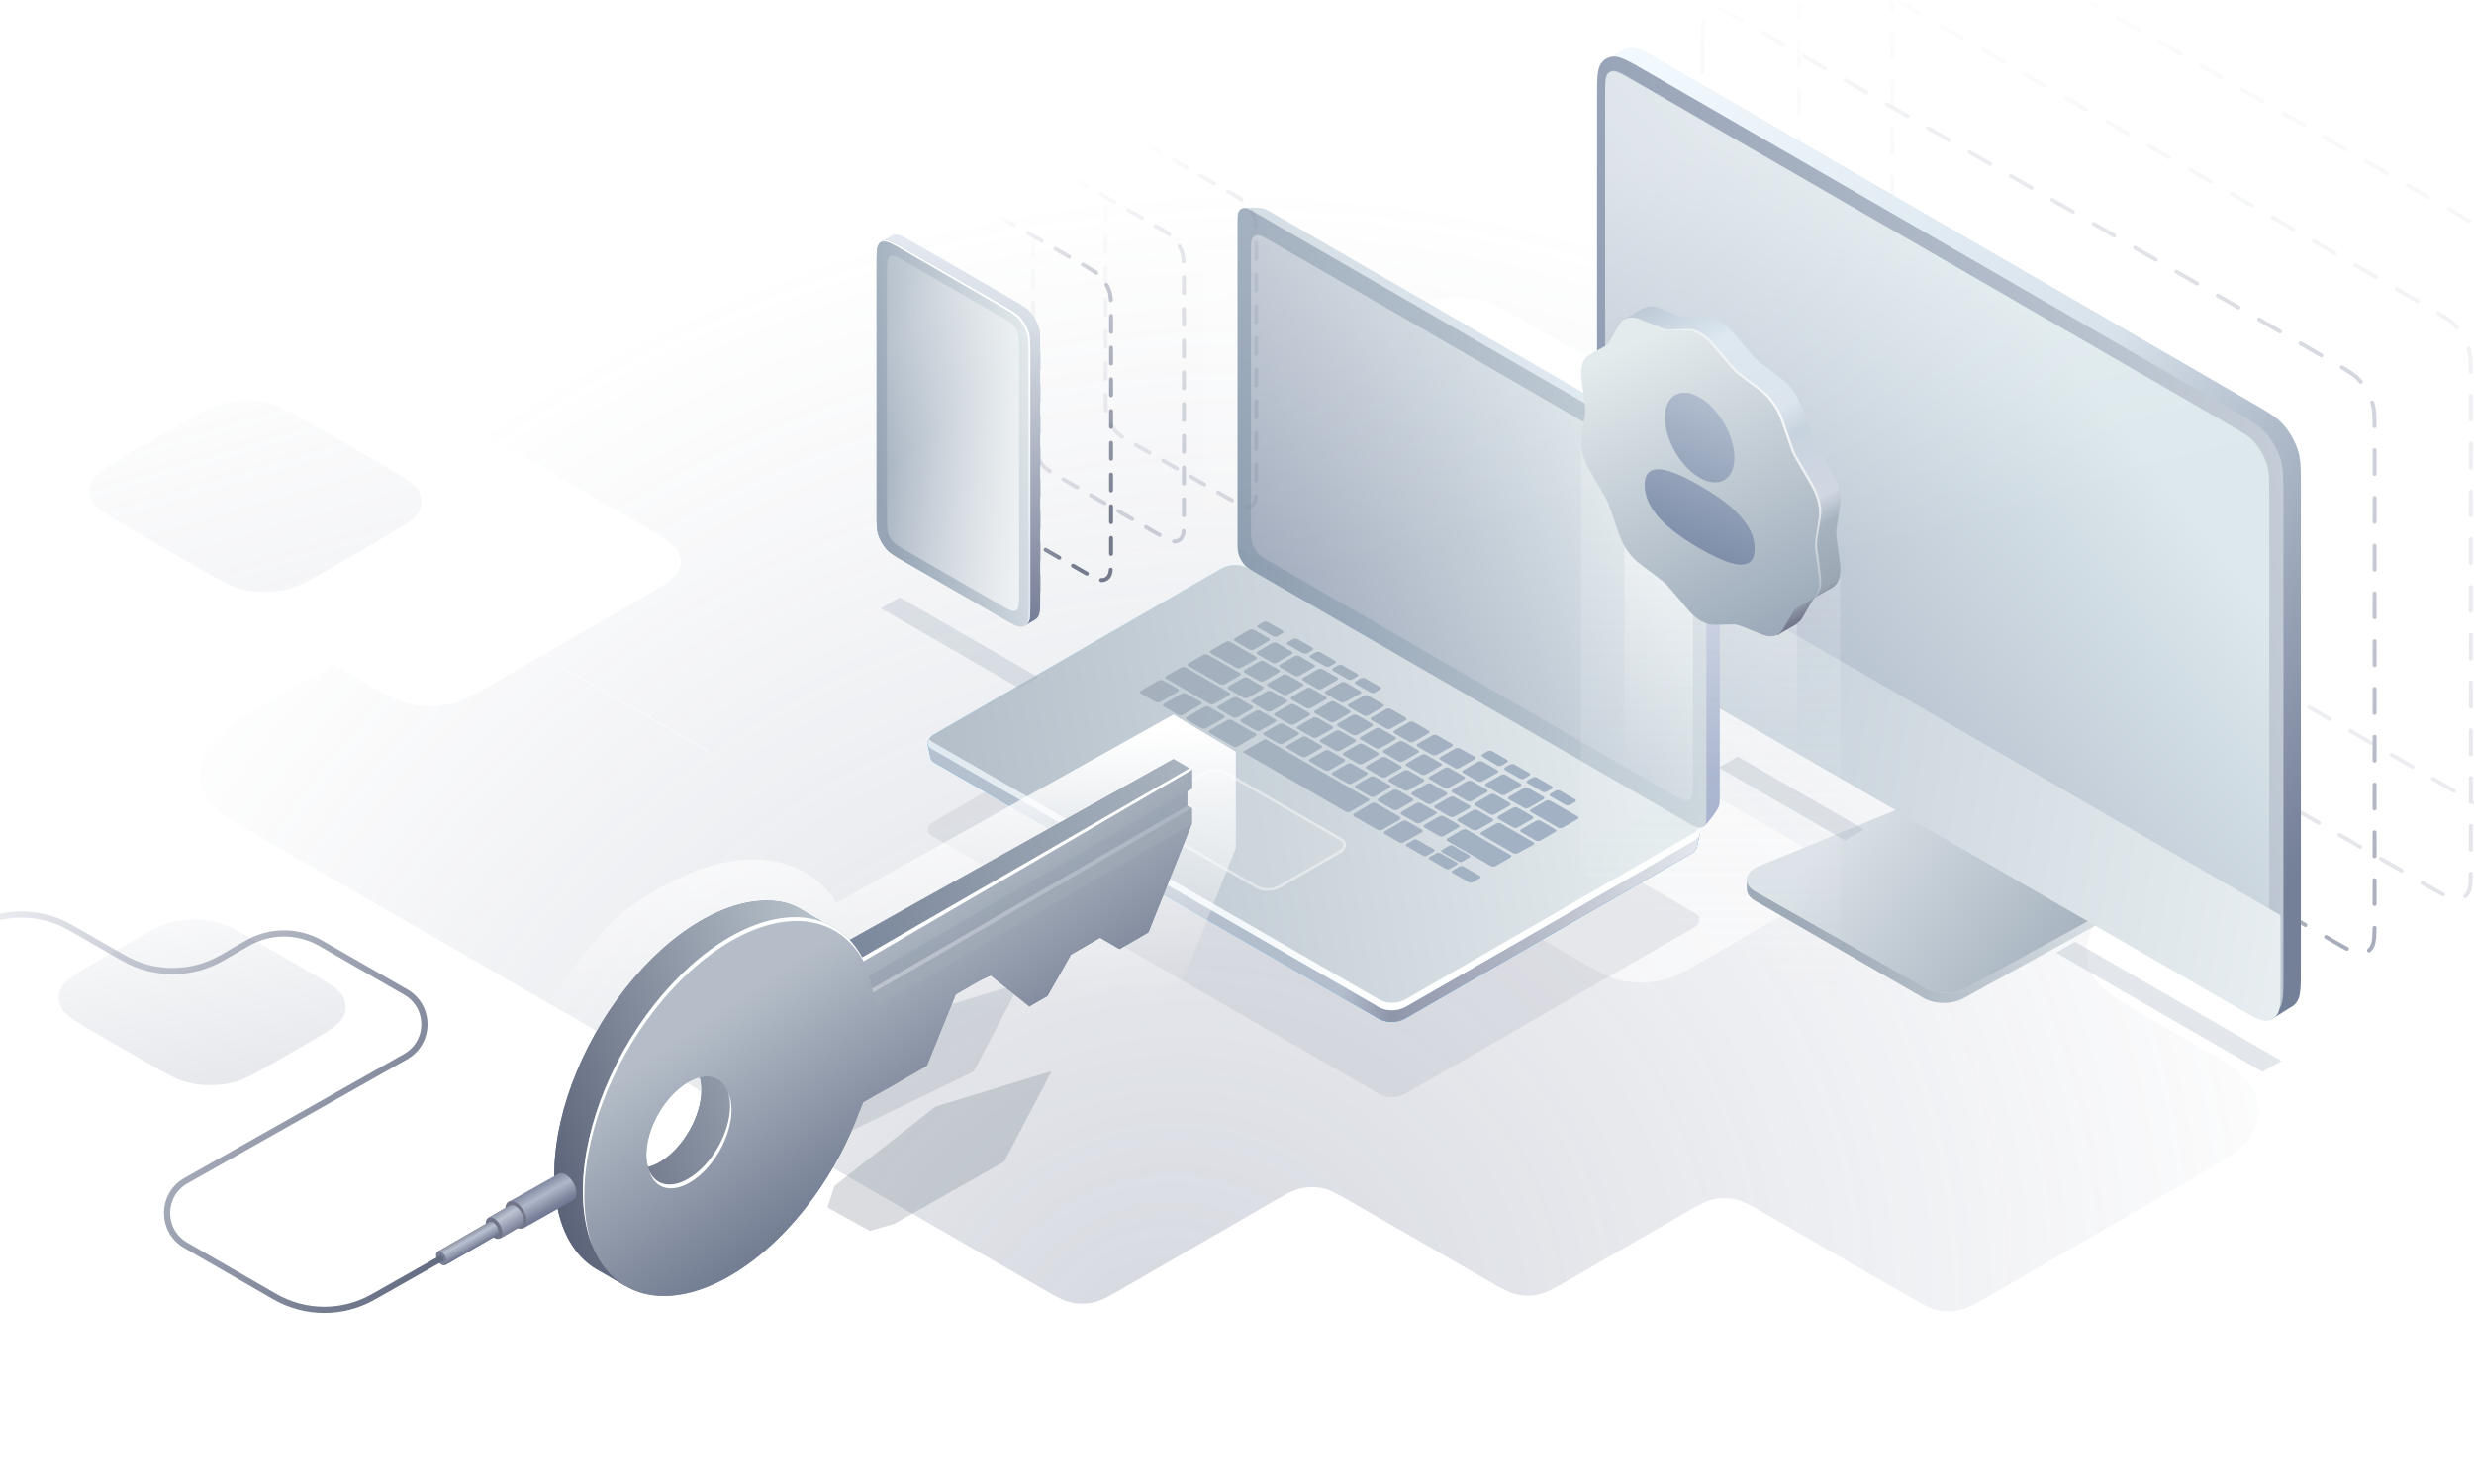 <svg width="410" height="246" viewBox="0 0 410 246" fill="none" xmlns="http://www.w3.org/2000/svg">
<g clip-path="url(#clip0_77259_92135)">
<g clip-path="url(#clip1_77259_92135)">
<path opacity="0.25" fill-rule="evenodd" clip-rule="evenodd" d="M92.415 110.139C92.403 110.132 92.389 110.132 92.377 110.139C92.352 110.154 92.352 110.191 92.377 110.205L117.525 124.701C117.537 124.708 117.551 124.708 117.563 124.701C117.589 124.686 117.589 124.649 117.563 124.635L92.415 110.139ZM115.641 180.632C115.668 180.616 115.668 180.578 115.641 180.562L44.985 139.835C38.312 135.989 34.975 134.066 33.83 131.567C32.787 129.291 32.786 126.674 33.828 124.397C34.971 121.898 38.306 119.972 44.977 116.121L52.849 111.576C59.52 107.724 62.855 105.799 63.999 103.299C65.041 101.023 65.04 98.405 63.996 96.129C62.851 93.631 59.514 91.708 52.841 87.861L44.357 82.971C41.891 81.549 40.658 80.838 39.349 80.554C38.141 80.291 36.891 80.291 35.683 80.555C34.374 80.841 33.142 81.552 30.677 82.976L10.915 94.385C8.45 95.808 7.217 96.52 5.909 96.806C4.701 97.069 3.451 97.07 2.243 96.807C0.934 96.522 -0.299 95.811 -2.765 94.39L-15.679 86.946C-22.352 83.1 -25.689 81.177 -26.834 78.678C-27.877 76.402 -27.878 73.785 -26.837 71.508C-25.693 69.009 -22.358 67.083 -15.687 63.232L64.046 17.198C66.511 15.775 67.743 15.063 69.052 14.777C70.26 14.514 71.51 14.514 72.718 14.776C74.027 15.061 75.26 15.772 77.726 17.193L100.559 30.354C103.025 31.776 104.258 32.487 105.567 32.772C106.775 33.034 108.025 33.034 109.233 32.77C110.542 32.485 111.774 31.773 114.24 30.35L142.224 14.193C143.22 13.618 143.718 13.33 144.215 13.121C146.35 12.222 148.757 12.221 150.892 13.119C151.389 13.328 151.887 13.615 152.883 14.189C153.88 14.763 154.378 15.05 154.874 15.259C157.01 16.157 159.417 16.156 161.552 15.257C162.049 15.047 162.547 14.76 163.543 14.185L165.012 13.337C167.437 11.937 168.649 11.237 169.935 10.95C171.169 10.674 172.45 10.673 173.685 10.948C174.971 11.235 176.184 11.934 178.61 13.332L205.807 29.009C208.273 30.431 209.506 31.141 210.815 31.426C212.023 31.689 213.273 31.688 214.481 31.425C215.79 31.139 217.022 30.427 219.488 29.004L242.483 15.728C244.948 14.305 246.181 13.593 247.489 13.307C248.697 13.044 249.947 13.043 251.155 13.306C252.464 13.591 253.697 14.302 256.163 15.723L294.668 37.918C297.134 39.339 298.367 40.05 299.676 40.335C300.884 40.597 302.134 40.597 303.342 40.333C304.651 40.048 305.883 39.336 308.348 37.913L324.436 28.625C326.901 27.201 328.134 26.489 329.443 26.204C330.65 25.94 331.901 25.94 333.108 26.203C334.417 26.487 335.651 27.198 338.117 28.62L377.687 51.429C384.361 55.275 387.697 57.199 388.843 59.697C389.886 61.973 389.887 64.59 388.845 66.867C387.702 69.367 384.366 71.292 377.696 75.143L366.984 81.328C360.314 85.179 356.978 87.105 355.835 89.604C354.793 91.881 354.794 94.498 355.837 96.774C356.983 99.273 360.319 101.196 366.992 105.042L377.265 110.964C383.939 114.81 387.275 116.734 388.421 119.232C389.464 121.508 389.465 124.126 388.423 126.402C387.28 128.902 383.944 130.827 377.274 134.678L357.741 145.956C351.07 149.807 347.735 151.733 346.591 154.232C345.55 156.509 345.551 159.126 346.594 161.402C347.739 163.901 351.076 165.824 357.749 169.67L362.259 172.27C368.933 176.117 372.269 178.04 373.415 180.538C374.458 182.814 374.459 185.432 373.417 187.709C372.274 190.208 368.938 192.134 362.268 195.985L329.76 214.753C327.295 216.176 326.062 216.888 324.753 217.174C323.546 217.437 322.296 217.438 321.088 217.175C319.779 216.89 318.546 216.18 316.079 214.758L292.618 201.234C290.151 199.813 288.918 199.102 287.609 198.817C286.401 198.555 285.151 198.555 283.944 198.819C282.635 199.104 281.402 199.816 278.937 201.239L260.039 212.15C257.574 213.573 256.342 214.285 255.033 214.57C253.825 214.834 252.575 214.834 251.367 214.572C250.058 214.287 248.825 213.576 246.359 212.155L224.252 199.412C221.786 197.99 220.553 197.28 219.244 196.995C218.036 196.732 216.786 196.733 215.578 196.996C214.269 197.282 213.037 197.994 210.572 199.417L186.205 213.485C183.739 214.908 182.507 215.62 181.198 215.906C179.99 216.169 178.74 216.17 177.532 215.907C176.223 215.622 174.99 214.911 172.524 213.49L115.641 180.702C115.614 180.686 115.614 180.647 115.641 180.632Z" fill="url(#paint0_radial_77259_92135)"/>
<path opacity="0.6" d="M295.894 138.687C299.71 140.887 301.618 141.987 302.35 143.251C303.022 144.413 303.023 145.668 302.352 146.83C301.62 148.095 299.713 149.197 295.898 151.399L282.993 158.85C279.179 161.052 277.271 162.153 275.078 162.576C273.065 162.964 270.888 162.965 268.875 162.578C266.682 162.157 264.774 161.057 260.957 158.857L244.465 149.351C240.649 147.152 238.741 146.052 238.009 144.787C237.337 143.626 237.336 142.37 238.007 141.208C238.739 139.943 240.646 138.842 244.461 136.639L257.366 129.189C261.181 126.986 263.088 125.885 265.281 125.462C267.294 125.074 269.471 125.073 271.484 125.46C273.677 125.881 275.586 126.981 279.402 129.181L295.894 138.687Z" fill="white"/>
<path opacity="0.3" d="M50.347 160.577C54.163 162.777 56.071 163.877 56.804 165.142C57.476 166.303 57.476 167.559 56.805 168.72C56.074 169.986 54.166 171.087 50.351 173.29L45.897 175.861C42.082 178.064 40.175 179.165 37.982 179.588C35.969 179.976 33.792 179.977 31.779 179.59C29.585 179.169 27.677 178.069 23.861 175.869L16.689 171.735C12.873 169.536 10.965 168.436 10.233 167.171C9.561 166.01 9.56 164.754 10.232 163.592C10.963 162.327 12.87 161.226 16.685 159.023L21.139 156.452C24.954 154.249 26.861 153.148 29.055 152.725C31.068 152.337 33.244 152.336 35.258 152.723C37.451 153.144 39.359 154.244 43.175 156.444L50.347 160.577Z" fill="url(#paint1_linear_77259_92135)"/>
<path d="M105.847 86.702C109.663 88.902 111.571 90.002 112.304 91.267C112.976 92.428 112.976 93.684 112.305 94.846C111.574 96.111 109.666 97.212 105.851 99.415L82.27 113.029C78.455 115.232 76.548 116.333 74.355 116.756C72.342 117.144 70.165 117.145 68.152 116.758C65.958 116.337 64.05 115.237 60.234 113.037L42.609 102.878C38.793 100.679 36.885 99.579 36.153 98.314C35.481 97.153 35.48 95.897 36.151 94.735C36.883 93.47 38.79 92.369 42.605 90.166L66.186 76.551C70.001 74.349 71.909 73.248 74.102 72.825C76.115 72.437 78.291 72.436 80.305 72.823C82.498 73.244 84.406 74.344 88.223 76.544L105.847 86.702Z" fill="white"/>
<path opacity="0.15" d="M62.886 76.773C66.702 78.972 68.611 80.072 69.343 81.337C70.015 82.499 70.015 83.754 69.344 84.916C68.613 86.181 66.705 87.282 62.89 89.485L54.88 94.11C51.065 96.312 49.157 97.414 46.964 97.837C44.952 98.225 42.775 98.225 40.761 97.839C38.568 97.417 36.66 96.317 32.844 94.118L21.75 87.723C17.933 85.523 16.025 84.423 15.293 83.158C14.621 81.997 14.62 80.742 15.292 79.58C16.023 78.314 17.93 77.213 21.745 75.011L29.756 70.386C33.571 68.183 35.478 67.082 37.671 66.659C39.684 66.271 41.861 66.27 43.874 66.657C46.068 67.078 47.976 68.178 51.792 70.378L62.886 76.773Z" fill="url(#paint2_linear_77259_92135)"/>
<path d="M264.472 60.077C268.288 62.277 270.196 63.377 270.929 64.642C271.601 65.803 271.601 67.059 270.93 68.221C270.199 69.486 268.291 70.587 264.476 72.79L255.815 77.79C252 79.993 250.093 81.094 247.899 81.517C245.886 81.905 243.71 81.906 241.696 81.519C239.503 81.098 237.595 79.998 233.779 77.798L221.967 70.99C218.15 68.79 216.242 67.69 215.51 66.425C214.838 65.264 214.838 64.008 215.509 62.847C216.24 61.581 218.147 60.48 221.962 58.278L230.624 53.277C234.439 51.074 236.346 49.973 238.539 49.55C240.552 49.162 242.729 49.161 244.742 49.548C246.935 49.969 248.844 51.069 252.66 53.269L264.472 60.077Z" fill="white"/>
<mask id="mask0_77259_92135" style="mask-type:alpha" maskUnits="userSpaceOnUse" x="105" y="115" width="168" height="97">
<path opacity="0.2" d="M272.203 147.133L159.912 211.964L105.575 180.644L217.866 115.812L272.203 147.133Z" fill="#838CA1"/>
</mask>
<g mask="url(#mask0_77259_92135)">
<g filter="url(#filter0_f_77259_92135)">
<path d="M150.297 168.747L135.86 183.659L113.317 194.822L105.31 212.643C105.311 212.643 105.312 212.643 105.312 212.642L125.844 205.047L139.57 188.189L161.371 177.618L169.017 163.019L150.297 168.747Z" fill="#79818F"/>
</g>
</g>
<g opacity="0.2" filter="url(#filter1_f_77259_92135)">
<path d="M155.052 183.444L138.284 196.59L137.139 200.17L144.155 204.037L148.165 202.891L166.425 192.554L174.278 177.561L155.052 183.444Z" fill="#79818F"/>
</g>
<g opacity="0.1" filter="url(#filter2_f_77259_92135)">
<path d="M155.052 183.444L138.284 196.59L137.139 200.17L144.155 204.037L148.165 202.891L166.425 192.554L174.278 177.561L155.052 183.444Z" fill="#79818F"/>
</g>
<path opacity="0.3" d="M313.602 -10.794C313.602 -13.523 313.602 -14.886 314.054 -15.671C314.469 -16.39 315.143 -16.779 315.973 -16.778C316.879 -16.777 318.059 -16.094 320.421 -14.728L418.154 41.789C420.515 43.155 421.696 43.838 422.601 44.884C423.432 45.844 424.105 47.011 424.521 48.211C424.973 49.518 424.973 50.882 424.973 53.61L424.973 133.804C424.973 136.532 424.973 137.896 424.521 138.68C424.105 139.4 423.432 139.788 422.601 139.788C421.696 139.787 420.515 139.104 418.154 137.738L320.421 81.22C318.059 79.855 316.879 79.172 315.973 78.126C315.143 77.166 314.469 75.998 314.054 74.799C313.602 73.491 313.602 72.127 313.602 69.4L313.602 -10.794Z" stroke="url(#paint3_linear_77259_92135)" stroke-width="0.66" stroke-linecap="round" stroke-dasharray="3.96 3.96"/>
<path opacity="0.4" d="M298.109 -1.498C298.109 -4.226 298.109 -5.59 298.562 -6.374C298.977 -7.093 299.65 -7.482 300.481 -7.481C301.386 -7.48 302.567 -6.797 304.929 -5.432L402.661 51.086C405.023 52.452 406.204 53.135 407.109 54.181C407.94 55.141 408.613 56.308 409.028 57.508C409.481 58.815 409.481 60.179 409.481 62.907L409.481 143.101C409.481 145.829 409.481 147.193 409.028 147.977C408.613 148.697 407.94 149.085 407.109 149.084C406.204 149.083 405.023 148.401 402.661 147.035L304.929 90.517C302.567 89.152 301.386 88.469 300.481 87.423C299.65 86.463 298.977 85.295 298.562 84.095C298.109 82.788 298.109 81.424 298.109 78.696L298.109 -1.498Z" stroke="url(#paint4_linear_77259_92135)" stroke-width="0.66" stroke-linecap="round" stroke-dasharray="3.96 3.96"/>
<path opacity="0.8" d="M282.156 7.495C282.156 4.767 282.156 3.403 282.609 2.619C283.024 1.899 283.697 1.51 284.528 1.511C285.433 1.512 286.614 2.195 288.975 3.561L386.708 60.078C389.07 61.444 390.251 62.127 391.156 63.173C391.986 64.133 392.66 65.3 393.075 66.5C393.527 67.807 393.527 69.171 393.527 71.899L393.527 152.093C393.527 154.821 393.527 156.185 393.075 156.969C392.66 157.689 391.986 158.078 391.156 158.077C390.251 158.076 389.07 157.393 386.708 156.027L288.975 99.509C286.614 98.144 285.433 97.461 284.528 96.415C283.697 95.455 283.024 94.287 282.609 93.088C282.156 91.781 282.156 90.416 282.156 87.689L282.156 7.495Z" stroke="url(#paint5_linear_77259_92135)" stroke-width="0.66" stroke-linecap="round" stroke-dasharray="3.96 3.96"/>
<path fill-rule="evenodd" clip-rule="evenodd" d="M324.306 131.719L354.746 149.284L325.369 165.482C323.527 166.498 320.616 166.479 318.813 165.439L290.881 149.319C289.976 148.797 289.525 148.123 289.507 147.449H289.5V145.899H290.294C290.601 145.634 290.997 145.394 291.479 145.196L324.306 131.719Z" fill="#D9D9D9"/>
<path fill-rule="evenodd" clip-rule="evenodd" d="M324.306 131.719L354.746 149.284L325.369 165.482C323.527 166.498 320.616 166.479 318.813 165.439L290.881 149.319C289.976 148.797 289.525 148.123 289.507 147.449H289.5V145.899H290.294C290.601 145.634 290.997 145.394 291.479 145.196L324.306 131.719Z" fill="url(#paint6_linear_77259_92135)"/>
<path d="M355.164 147.641L324.256 130.168L291.47 143.629C289.09 144.606 288.818 146.588 290.902 147.769L319.232 163.828C321.038 164.853 323.927 164.864 325.758 163.855L355.164 147.641Z" fill="#D9D9D9"/>
<path d="M355.164 147.641L324.256 130.168L291.47 143.629C289.09 144.606 288.818 146.588 290.902 147.769L319.232 163.828C321.038 164.853 323.927 164.864 325.758 163.855L355.164 147.641Z" fill="url(#paint7_linear_77259_92135)"/>
<path fill-rule="evenodd" clip-rule="evenodd" d="M269.005 8.38V8.371L265.695 10.232V15.167L267.55 14.124C267.549 14.482 267.549 14.863 267.549 15.268L267.549 94.179C267.549 97.497 267.549 99.155 268.099 100.745C268.604 102.204 269.423 103.624 270.434 104.792C271.534 106.063 272.97 106.894 275.842 108.555L373.013 164.747L373.014 164.748C374.421 165.562 375.484 166.176 376.331 166.592V169.029L379.547 167.012C380.044 166.792 380.456 166.414 380.756 165.893C381.306 164.94 381.306 163.281 381.306 159.963L381.306 81.053C381.306 77.735 381.306 76.076 380.756 74.487C380.251 73.028 379.432 71.608 378.422 70.44C377.321 69.168 375.885 68.338 373.013 66.677L373.013 66.677L373.013 66.677L275.842 10.485C272.97 8.824 271.534 7.993 270.434 7.992C269.898 7.992 269.415 8.124 269.005 8.38Z" fill="#D7DEE3"/>
<path fill-rule="evenodd" clip-rule="evenodd" d="M269.005 8.38V8.371L265.695 10.232V15.167L267.55 14.124C267.549 14.482 267.549 14.863 267.549 15.268L267.549 94.179C267.549 97.497 267.549 99.155 268.099 100.745C268.604 102.204 269.423 103.624 270.434 104.792C271.534 106.063 272.97 106.894 275.842 108.555L373.013 164.747L373.014 164.748C374.421 165.562 375.484 166.176 376.331 166.592V169.029L379.547 167.012C380.044 166.792 380.456 166.414 380.756 165.893C381.306 164.94 381.306 163.281 381.306 159.963L381.306 81.053C381.306 77.735 381.306 76.076 380.756 74.487C380.251 73.028 379.432 71.608 378.422 70.44C377.321 69.168 375.885 68.338 373.013 66.677L373.013 66.677L373.013 66.677L275.842 10.485C272.97 8.824 271.534 7.993 270.434 7.992C269.898 7.992 269.415 8.124 269.005 8.38Z" fill="url(#paint8_linear_77259_92135)"/>
<g filter="url(#filter3_d_77259_92135)">
<path d="M264.164 17.166C264.164 13.848 264.164 12.19 264.714 11.236C265.219 10.361 266.038 9.888 267.048 9.889C268.149 9.89 269.585 10.721 272.457 12.382L369.628 68.574C372.5 70.235 373.936 71.066 375.036 72.338C376.047 73.505 376.866 74.925 377.371 76.384C377.921 77.974 377.921 79.632 377.921 82.95L377.921 161.594C377.921 164.912 377.921 166.571 377.371 167.524C376.866 168.399 376.047 168.872 375.036 168.871C373.935 168.87 372.5 168.039 369.628 166.378L272.457 110.186C269.585 108.525 268.149 107.695 267.048 106.423C266.038 105.255 265.219 103.835 264.714 102.376C264.164 100.786 264.164 99.128 264.164 95.81L264.164 17.166Z" fill="url(#paint9_linear_77259_92135)"/>
</g>
<path d="M266.016 15.384C266.016 13.725 266.016 12.896 266.291 12.419C266.543 11.981 266.953 11.745 267.458 11.745C268.008 11.746 268.726 12.161 270.162 12.992L369.151 70.236C371.544 71.62 372.741 72.312 373.658 73.372C374.5 74.344 375.183 75.528 375.603 76.744C376.062 78.069 376.062 79.451 376.062 82.215L376.062 163.823C376.062 165.482 376.062 166.312 375.787 166.788C375.534 167.226 375.125 167.462 374.62 167.462C374.069 167.461 373.351 167.046 371.915 166.215L270.162 107.373C268.726 106.542 268.008 106.127 267.458 105.491C266.953 104.907 266.543 104.197 266.291 103.468C266.016 102.673 266.016 101.844 266.016 100.185L266.016 15.384Z" fill="url(#paint10_linear_77259_92135)"/>
<path opacity="0.4" d="M266.008 16.728C266.008 13.888 266.008 12.468 266.772 12.027C267.536 11.585 268.766 12.296 271.226 13.716L371.009 71.325C373.468 72.746 374.698 73.456 375.462 74.779C376.226 76.103 376.226 77.523 376.226 80.363L376.226 144.962C376.226 147.803 376.226 149.223 375.462 149.664C374.698 150.105 373.468 149.395 371.009 147.975L271.226 90.365C268.766 88.945 267.536 88.235 266.772 86.912C266.008 85.588 266.008 84.168 266.008 81.328L266.008 16.728Z" fill="url(#paint11_linear_77259_92135)"/>
<path d="M264.18 85.93L377.936 151.714L377.936 162.914C377.936 165.783 377.936 167.218 377.461 168.042C377.024 168.799 376.316 169.208 375.442 169.207C374.49 169.206 373.248 168.488 370.765 167.051L271.351 109.562C268.868 108.125 267.626 107.407 266.674 106.307C265.8 105.298 265.092 104.07 264.655 102.808C264.18 101.433 264.18 99.999 264.18 97.13L264.18 85.93Z" fill="url(#paint12_linear_77259_92135)"/>
<g clip-path="url(#clip2_77259_92135)">
<g opacity="0.2" filter="url(#filter4_f_77259_92135)">
<path d="M228.733 181.462L154.486 138.602C153.404 137.976 153.546 136.884 154.79 136.157L202.434 108.648C203.079 108.298 203.798 108.103 204.532 108.08C205.266 108.058 205.995 108.207 206.66 108.516L280.938 151.376C282.02 152.003 281.888 153.094 280.635 153.812L232.96 181.28C232.319 181.638 231.602 181.841 230.868 181.873C230.134 181.905 229.403 181.764 228.733 181.462Z" fill="#A1A6B3"/>
</g>
<path d="M279.779 138.668L206.735 96.525C206.071 96.225 205.346 96.084 204.617 96.113C203.888 96.143 203.177 96.343 202.539 96.697L155.32 123.983L153.742 123.347L154.187 125.55C154.233 125.741 154.32 125.919 154.442 126.073C154.565 126.227 154.719 126.352 154.895 126.439L228.707 168.996C229.372 169.297 230.097 169.438 230.826 169.408C231.554 169.378 232.266 169.178 232.903 168.824L280.234 141.538C280.477 141.426 280.693 141.263 280.867 141.061C281.041 140.859 281.171 140.622 281.246 140.365L281.69 138.213L279.779 138.668Z" fill="url(#paint13_linear_77259_92135)"/>
<path d="M279.779 138.668L206.735 96.525C206.071 96.225 205.346 96.084 204.617 96.113C203.888 96.143 203.177 96.343 202.539 96.697L155.32 123.983L153.742 123.347L154.187 125.55C154.233 125.741 154.32 125.919 154.442 126.073C154.565 126.227 154.719 126.352 154.895 126.439L228.707 168.996C229.372 169.297 230.097 169.438 230.826 169.408C231.554 169.378 232.266 169.178 232.903 168.824L280.234 141.538C280.477 141.426 280.693 141.263 280.867 141.061C281.041 140.859 281.171 140.622 281.246 140.365L281.69 138.213L279.779 138.668Z" fill="url(#paint14_linear_77259_92135)"/>
<path d="M228.733 167.056L154.486 124.196C153.404 123.569 153.546 122.478 154.79 121.75L202.434 94.242C203.079 93.891 203.798 93.697 204.532 93.674C205.266 93.651 205.995 93.801 206.66 94.11L280.938 136.97C282.02 137.597 281.888 138.688 280.635 139.406L232.96 166.874C232.319 167.232 231.602 167.435 230.868 167.467C230.134 167.498 229.403 167.358 228.733 167.056Z" fill="url(#paint15_linear_77259_92135)"/>
<path d="M228.733 167.056L154.486 124.196C153.404 123.569 153.546 122.478 154.79 121.75L202.434 94.242C203.079 93.891 203.798 93.697 204.532 93.674C205.266 93.651 205.995 93.801 206.66 94.11L280.938 136.97C282.02 137.597 281.888 138.688 280.635 139.406L232.96 166.874C232.319 167.232 231.602 167.435 230.868 167.467C230.134 167.498 229.403 167.358 228.733 167.056Z" fill="url(#paint16_linear_77259_92135)"/>
<path d="M154.481 122.947L228.758 165.807C229.427 166.113 230.158 166.256 230.892 166.226C231.626 166.197 232.343 165.994 232.985 165.635L280.659 138.126C280.987 137.948 281.267 137.695 281.478 137.389C281.923 138.005 281.65 138.803 280.659 139.41L232.954 166.878C232.312 167.235 231.595 167.436 230.862 167.466C230.128 167.496 229.397 167.353 228.728 167.05L154.481 124.2C154.321 124.137 154.178 124.038 154.062 123.912C153.946 123.785 153.861 123.634 153.812 123.469C153.763 123.305 153.753 123.131 153.781 122.962C153.809 122.793 153.876 122.632 153.975 122.492C154.109 122.679 154.281 122.834 154.481 122.947Z" fill="url(#paint17_linear_77259_92135)"/>
<path fill-rule="evenodd" clip-rule="evenodd" d="M207.91 35.492C207.842 35.901 207.842 36.495 207.842 37.393L207.842 86.812C207.842 88.14 207.842 88.804 208.062 89.44C208.264 90.024 208.592 90.592 208.996 91.059C209.437 91.568 210.011 91.901 211.161 92.565L281.689 133.351L281.807 133.419L279.981 135.727L282.256 137.038C282.256 137.038 282.672 136.805 283.58 135.637C284.488 134.468 284.811 133.782 284.811 133.782L284.804 133.779C285.007 133.393 285.007 132.729 285.007 131.436L285.007 82.017C285.007 80.689 285.007 80.025 284.787 79.389C284.585 78.805 284.258 78.237 283.853 77.77C283.413 77.261 282.838 76.928 281.689 76.264L211.161 35.478C210.053 34.838 209.48 34.506 209.045 34.482C208.951 34.473 208.508 34.437 207.531 34.43C206.418 34.422 206.031 34.5 206.031 34.5L207.91 35.492Z" fill="url(#paint18_linear_77259_92135)"/>
<path d="M205.086 37.396C205.086 36.069 205.086 35.405 205.306 35.023C205.508 34.673 205.836 34.484 206.24 34.484C206.681 34.485 207.255 34.817 208.405 35.482L279.47 76.578C280.619 77.243 281.194 77.575 281.634 78.084C282.039 78.551 282.366 79.119 282.568 79.703C282.788 80.339 282.788 81.003 282.788 82.331L282.788 134.311C282.788 135.639 282.788 136.303 282.568 136.684C282.366 137.035 282.039 137.224 281.634 137.223C281.194 137.223 280.619 136.89 279.47 136.226L208.405 95.13C207.255 94.465 206.681 94.133 206.24 93.624C205.836 93.156 205.508 92.588 205.306 92.004C205.086 91.368 205.086 90.704 205.086 89.377L205.086 37.396Z" fill="url(#paint19_linear_77259_92135)"/>
<path d="M207.32 41.896C207.32 40.569 207.32 39.905 207.54 39.523C207.742 39.173 208.07 38.984 208.475 38.984C208.915 38.985 209.49 39.317 210.639 39.982L277.233 78.493C278.383 79.157 278.957 79.489 279.398 79.999C279.802 80.466 280.13 81.034 280.332 81.618C280.552 82.254 280.552 82.918 280.552 84.245L280.552 129.81C280.552 131.138 280.552 131.802 280.332 132.183C280.13 132.534 279.802 132.723 279.398 132.722C278.957 132.722 278.383 132.39 277.233 131.725L210.639 93.214C209.49 92.549 208.915 92.217 208.475 91.708C208.07 91.241 207.742 90.673 207.54 90.089C207.32 89.453 207.32 88.789 207.32 87.461L207.32 41.896Z" fill="url(#paint20_linear_77259_92135)"/>
<path opacity="0.2" d="M199.727 31.111C199.727 28.838 199.727 27.701 200.338 27.348C200.95 26.995 201.934 27.564 203.903 28.7L283.767 74.81C285.736 75.947 286.72 76.515 287.332 77.574C287.943 78.633 287.943 79.77 287.943 82.043L287.943 133.747C287.943 136.021 287.943 137.157 287.332 137.51C286.72 137.863 285.736 137.295 283.767 136.159L203.903 90.049C201.934 88.912 200.95 88.344 200.338 87.285C199.727 86.225 199.727 85.089 199.727 82.816L199.727 31.111Z" fill="url(#paint21_linear_77259_92135)"/>
<path fill-rule="evenodd" clip-rule="evenodd" d="M210.933 105.442L208.476 104.027C208.284 103.906 208.304 103.714 208.537 103.583L209.336 103.118C209.454 103.056 209.586 103.023 209.72 103.023C209.854 103.023 209.985 103.056 210.104 103.118L212.561 104.533C212.763 104.644 212.733 104.846 212.561 104.977L211.752 105.442C211.626 105.51 211.486 105.546 211.343 105.546C211.2 105.546 211.059 105.51 210.933 105.442ZM204.593 106.241L207.071 107.686C207.187 107.739 207.313 107.766 207.441 107.764C207.568 107.762 207.694 107.732 207.809 107.676L210.245 106.271C210.478 106.139 210.498 105.947 210.296 105.826L207.849 104.411C207.728 104.352 207.595 104.321 207.46 104.321C207.325 104.321 207.192 104.352 207.071 104.411L204.654 105.796C204.421 105.927 204.401 106.129 204.593 106.241ZM200.63 108.262L204.927 110.718C205.049 110.773 205.182 110.798 205.315 110.793C205.448 110.788 205.579 110.752 205.696 110.687L208.132 109.333C208.355 109.202 208.385 109 208.183 108.888L203.896 106.412C203.775 106.35 203.642 106.318 203.507 106.318C203.371 106.318 203.238 106.35 203.117 106.412L200.691 107.817C200.458 107.948 200.438 108.141 200.63 108.262ZM202.227 113.426L196.939 110.394C196.747 110.273 196.767 110.081 197 109.95L199.426 108.545C199.546 108.486 199.677 108.455 199.811 108.455C199.944 108.455 200.075 108.486 200.195 108.545L205.493 111.577C205.685 111.688 205.665 111.88 205.433 112.011L203.026 113.386C202.906 113.457 202.771 113.497 202.632 113.504C202.492 113.511 202.354 113.484 202.227 113.426ZM203.602 114.234L206.059 115.649C206.178 115.711 206.309 115.743 206.443 115.745C206.576 115.747 206.708 115.717 206.828 115.659L209.265 114.255C209.437 114.123 209.457 113.921 209.265 113.81L206.808 112.385C206.688 112.325 206.557 112.294 206.423 112.294C206.29 112.294 206.159 112.325 206.039 112.385L203.602 113.79C203.431 113.921 203.4 114.113 203.602 114.234ZM191.509 116.347L189.052 114.932C188.86 114.81 188.88 114.618 189.113 114.487L192.015 112.809C192.134 112.75 192.266 112.719 192.399 112.719C192.532 112.719 192.664 112.75 192.783 112.809L195.24 114.224C195.432 114.336 195.412 114.538 195.18 114.669L192.288 116.347C192.167 116.406 192.034 116.437 191.899 116.437C191.764 116.437 191.63 116.406 191.509 116.347ZM195.311 118.519L192.854 117.105C192.652 116.993 192.682 116.791 192.905 116.66L195.807 114.992C195.925 114.93 196.057 114.898 196.191 114.898C196.325 114.898 196.457 114.93 196.575 114.992L199.032 116.347C199.224 116.458 199.204 116.66 198.972 116.791L196.08 118.459C195.966 118.53 195.837 118.573 195.703 118.584C195.569 118.594 195.435 118.572 195.311 118.519ZM196.646 119.298L199.103 120.712C199.229 120.781 199.37 120.816 199.513 120.816C199.656 120.816 199.796 120.781 199.922 120.712L202.824 119.035C202.996 118.903 203.026 118.711 202.824 118.59L200.367 117.175C200.248 117.116 200.116 117.085 199.983 117.085C199.849 117.085 199.718 117.116 199.599 117.175L196.697 118.853C196.474 118.984 196.444 119.186 196.646 119.298ZM204.351 118.903L201.894 117.489C201.692 117.377 201.722 117.175 201.894 117.044L204.331 115.639C204.45 115.58 204.581 115.549 204.715 115.549C204.848 115.549 204.98 115.58 205.099 115.639L207.556 117.054C207.748 117.165 207.728 117.367 207.506 117.499L205.119 118.873C205.002 118.938 204.872 118.974 204.739 118.979C204.605 118.984 204.472 118.958 204.351 118.903ZM205.685 119.682L208.142 121.096C208.254 121.15 208.376 121.178 208.5 121.18C208.624 121.182 208.747 121.157 208.86 121.107L211.297 119.702C211.52 119.57 211.55 119.368 211.348 119.257L208.891 117.832C208.771 117.773 208.64 117.743 208.506 117.743C208.373 117.743 208.242 117.773 208.122 117.832L205.685 119.237C205.513 119.368 205.483 119.56 205.685 119.682ZM211.934 123.279L209.477 121.865C209.285 121.753 209.305 121.551 209.538 121.42L211.964 120.015C212.084 119.956 212.215 119.925 212.349 119.925C212.482 119.925 212.614 119.956 212.733 120.015L215.16 121.4C215.362 121.521 215.332 121.713 215.109 121.844L212.672 123.249C212.56 123.311 212.435 123.346 212.307 123.351C212.179 123.356 212.051 123.332 211.934 123.279ZM213.269 124.027L215.726 125.442C215.845 125.502 215.977 125.533 216.11 125.533C216.244 125.533 216.375 125.502 216.494 125.442L218.931 124.037C219.164 123.906 219.184 123.704 218.992 123.593L216.535 122.178C216.414 122.116 216.281 122.083 216.146 122.083C216.01 122.083 215.877 122.116 215.756 122.178L213.33 123.583C213.097 123.714 213.077 123.916 213.269 124.027ZM219.518 127.665L217.06 126.24C216.868 126.129 216.889 125.927 217.121 125.796L219.558 124.431C219.677 124.372 219.809 124.341 219.942 124.341C220.076 124.341 220.207 124.372 220.326 124.431L222.783 125.856C222.976 125.968 222.955 126.17 222.723 126.301L220.296 127.706C220.172 127.759 220.037 127.784 219.902 127.777C219.767 127.77 219.635 127.732 219.518 127.665ZM220.862 128.474L223.32 129.848C223.428 129.909 223.55 129.943 223.674 129.95C223.798 129.957 223.922 129.936 224.037 129.889L226.464 128.484C226.697 128.353 226.717 128.151 226.525 128.039L224.068 126.625C223.948 126.565 223.817 126.534 223.684 126.534C223.55 126.534 223.419 126.565 223.299 126.625L220.862 128.029C220.691 128.161 220.66 128.363 220.862 128.474ZM227.111 132.041L224.654 130.627C224.452 130.505 224.482 130.313 224.654 130.182L227.091 128.777C227.21 128.715 227.342 128.683 227.475 128.683C227.609 128.683 227.741 128.715 227.86 128.777L230.327 130.162C230.529 130.273 230.499 130.475 230.276 130.606L227.88 132.011C227.763 132.075 227.633 132.112 227.499 132.117C227.366 132.122 227.233 132.096 227.111 132.041ZM228.446 132.809L230.903 134.224C231.015 134.278 231.138 134.306 231.262 134.306C231.386 134.306 231.509 134.278 231.621 134.224L234.058 132.82C234.28 132.688 234.311 132.496 234.108 132.375L231.651 130.96C231.532 130.9 231.401 130.869 231.267 130.869C231.134 130.869 231.002 130.9 230.883 130.96L228.446 132.365C228.274 132.496 228.254 132.698 228.446 132.809ZM234.695 136.417L232.238 135.002C232.045 134.891 232.066 134.689 232.298 134.558L234.725 133.153C234.844 133.093 234.976 133.062 235.109 133.062C235.243 133.062 235.374 133.093 235.493 133.153L237.95 134.538C238.153 134.649 238.132 134.851 237.9 134.982L235.463 136.387C235.346 136.451 235.216 136.488 235.082 136.493C234.949 136.498 234.816 136.472 234.695 136.417ZM236.029 137.155L238.486 138.58C238.606 138.64 238.737 138.671 238.871 138.671C239.004 138.671 239.136 138.64 239.255 138.58L241.692 137.185C241.924 137.054 241.945 136.852 241.752 136.741L239.295 135.316C239.176 135.256 239.045 135.225 238.911 135.225C238.778 135.225 238.646 135.256 238.527 135.316L236.09 136.721C235.858 136.852 235.837 137.044 236.029 137.155ZM209.932 117.873L207.485 116.448C207.283 116.337 207.303 116.134 207.536 116.003L209.973 114.598C210.092 114.539 210.224 114.508 210.357 114.508C210.49 114.508 210.622 114.539 210.741 114.598L213.198 116.023C213.39 116.134 213.37 116.337 213.138 116.468L210.711 117.873C210.59 117.932 210.457 117.963 210.322 117.963C210.187 117.963 210.053 117.932 209.932 117.873ZM213.734 120.056L211.277 118.641C211.075 118.53 211.105 118.327 211.328 118.196L213.764 116.791C213.884 116.732 214.015 116.701 214.149 116.701C214.282 116.701 214.414 116.732 214.533 116.791L216.99 118.206C217.182 118.317 217.162 118.519 216.929 118.651L214.503 120.056C214.384 120.118 214.252 120.15 214.118 120.15C213.984 120.15 213.853 120.118 213.734 120.056ZM215.069 120.834L217.526 122.249C217.647 122.304 217.78 122.329 217.913 122.324C218.047 122.319 218.177 122.283 218.294 122.218L220.781 120.834C220.953 120.702 220.984 120.5 220.781 120.389L218.324 118.984C218.206 118.922 218.074 118.89 217.94 118.89C217.806 118.89 217.675 118.922 217.556 118.984L215.119 120.389C214.897 120.52 214.866 120.712 215.069 120.834ZM221.317 124.432L218.86 123.017C218.668 122.906 218.688 122.703 218.921 122.572L221.348 121.167C221.467 121.108 221.599 121.077 221.732 121.077C221.865 121.077 221.997 121.108 222.116 121.167L224.573 122.582C224.775 122.703 224.745 122.895 224.573 123.027L222.086 124.432C221.967 124.494 221.835 124.526 221.702 124.526C221.568 124.526 221.436 124.494 221.317 124.432ZM222.652 125.21L225.109 126.625C225.231 126.679 225.364 126.705 225.497 126.7C225.63 126.695 225.761 126.659 225.878 126.594L228.315 125.22C228.547 125.088 228.567 124.886 228.375 124.775L225.918 123.36C225.797 123.301 225.664 123.269 225.529 123.269C225.394 123.269 225.261 123.301 225.14 123.36L222.713 124.765C222.48 124.896 222.46 125.099 222.652 125.21ZM228.901 128.818L226.444 127.393C226.252 127.281 226.272 127.089 226.504 126.958L228.941 125.553C229.061 125.494 229.192 125.463 229.325 125.463C229.459 125.463 229.59 125.494 229.71 125.553L232.167 126.978C232.359 127.089 232.339 127.292 232.106 127.423L229.679 128.828C229.558 128.886 229.424 128.915 229.289 128.913C229.154 128.912 229.021 128.879 228.901 128.818ZM230.246 129.586L232.703 131C232.815 131.054 232.937 131.082 233.062 131.082C233.186 131.082 233.309 131.054 233.421 131L235.847 129.596C236.08 129.464 236.1 129.272 235.908 129.151L233.451 127.736C233.332 127.677 233.2 127.646 233.067 127.646C232.933 127.646 232.802 127.677 232.683 127.736L230.246 129.141C230.074 129.272 230.044 129.474 230.246 129.586ZM236.495 133.193L234.038 131.779C233.835 131.657 233.866 131.465 234.038 131.334L236.474 129.929C236.593 129.867 236.725 129.835 236.859 129.835C236.992 129.835 237.124 129.867 237.243 129.929L239.7 131.344C239.902 131.455 239.872 131.657 239.7 131.789L237.263 133.193C237.144 133.253 237.012 133.284 236.879 133.284C236.745 133.284 236.614 133.253 236.495 133.193ZM237.829 133.962L240.286 135.386C240.409 135.44 240.542 135.464 240.675 135.457C240.809 135.45 240.938 135.412 241.055 135.346L243.542 133.972C243.714 133.84 243.744 133.648 243.542 133.527L241.034 132.112C240.915 132.053 240.784 132.022 240.65 132.022C240.517 132.022 240.385 132.053 240.266 132.112L237.829 133.517C237.657 133.648 237.637 133.85 237.829 133.962ZM244.078 137.569L241.621 136.155C241.429 136.043 241.449 135.841 241.682 135.71L244.108 134.305C244.228 134.246 244.359 134.215 244.492 134.215C244.626 134.215 244.757 134.246 244.877 134.305L247.334 135.72C247.536 135.831 247.506 136.033 247.334 136.165L244.846 137.569C244.727 137.629 244.596 137.66 244.462 137.66C244.329 137.66 244.197 137.629 244.078 137.569ZM245.494 138.368L250.822 141.46C250.939 141.513 251.067 141.537 251.195 141.532C251.323 141.527 251.448 141.492 251.56 141.43L254.108 140.055C254.28 139.924 254.311 139.722 254.108 139.611L248.749 136.518C248.63 136.459 248.499 136.428 248.365 136.428C248.232 136.428 248.1 136.459 247.981 136.518L245.554 137.923C245.322 138.054 245.302 138.257 245.494 138.368ZM258.213 137.206L253.684 134.588C253.491 134.477 253.512 134.275 253.744 134.143L256.171 132.739C256.29 132.679 256.422 132.648 256.555 132.648C256.689 132.648 256.82 132.679 256.939 132.739L261.469 135.346C261.661 135.467 261.641 135.659 261.409 135.791L258.982 137.195C258.863 137.256 258.732 137.288 258.599 137.29C258.466 137.292 258.334 137.263 258.213 137.206ZM217.92 118.216L220.377 119.631C220.511 119.705 220.662 119.743 220.815 119.739C220.968 119.736 221.117 119.691 221.247 119.611L223.684 118.206C223.855 118.075 223.876 117.873 223.684 117.762L221.227 116.347C221.102 116.276 220.961 116.239 220.817 116.239C220.673 116.239 220.532 116.276 220.408 116.347L217.971 117.772C217.748 117.903 217.718 118.095 217.92 118.216ZM216.484 117.357L214.027 115.942C213.835 115.821 213.855 115.629 214.088 115.498L216.515 114.093C216.635 114.031 216.768 113.999 216.904 113.999C217.039 113.999 217.173 114.031 217.293 114.093L219.74 115.508C219.942 115.619 219.922 115.821 219.74 115.953L217.253 117.357C217.133 117.417 217.002 117.448 216.868 117.448C216.735 117.448 216.604 117.417 216.484 117.357ZM210.104 113.729L212.602 115.144C212.719 115.207 212.85 115.241 212.983 115.245C213.117 115.248 213.249 115.221 213.37 115.164L215.797 113.759C216.029 113.628 216.05 113.426 215.857 113.315L213.36 111.88C213.241 111.818 213.11 111.785 212.976 111.785C212.842 111.785 212.71 111.818 212.592 111.88L210.155 113.285C209.932 113.416 209.902 113.608 210.104 113.729ZM208.709 112.9L206.252 111.486C206.059 111.364 206.08 111.172 206.312 111.041L208.739 109.636C208.857 109.574 208.989 109.542 209.123 109.542C209.257 109.542 209.389 109.574 209.507 109.636L211.964 111.051C212.167 111.162 212.136 111.364 211.914 111.496L209.477 112.9C209.358 112.96 209.226 112.991 209.093 112.991C208.959 112.991 208.828 112.96 208.709 112.9ZM221.712 120.389L224.169 121.814C224.288 121.874 224.42 121.905 224.554 121.903C224.688 121.902 224.819 121.867 224.937 121.804L227.374 120.399C227.546 120.268 227.576 120.076 227.374 119.955L224.917 118.54C224.798 118.48 224.666 118.449 224.533 118.449C224.399 118.449 224.268 118.48 224.149 118.54L221.712 119.944C221.54 120.076 221.51 120.278 221.712 120.389ZM227.961 124.007L225.504 122.592C225.311 122.481 225.332 122.279 225.564 122.148L227.991 120.743C228.11 120.683 228.242 120.652 228.375 120.652C228.508 120.652 228.64 120.683 228.759 120.743L231.216 122.158C231.419 122.269 231.388 122.471 231.216 122.602L228.78 124.007C228.654 124.075 228.513 124.111 228.37 124.111C228.227 124.111 228.086 124.075 227.961 124.007ZM229.315 124.775L231.752 126.2C231.873 126.265 232.008 126.299 232.145 126.301C232.283 126.303 232.418 126.272 232.541 126.21L234.978 124.805C235.21 124.674 235.231 124.472 235.038 124.361L232.581 122.936C232.46 122.877 232.327 122.846 232.192 122.846C232.057 122.846 231.924 122.877 231.803 122.936L229.376 124.341C229.144 124.472 229.123 124.664 229.315 124.775ZM235.544 128.383L233.087 126.968C232.895 126.857 232.915 126.655 233.148 126.523L235.584 125.119C235.704 125.059 235.835 125.028 235.969 125.028C236.102 125.028 236.234 125.059 236.353 125.119L238.81 126.534C239.002 126.655 238.982 126.847 238.749 126.978L236.322 128.383C236.202 128.445 236.069 128.477 235.933 128.477C235.798 128.477 235.664 128.445 235.544 128.383ZM236.889 129.161L239.346 130.576C239.472 130.644 239.612 130.68 239.755 130.68C239.898 130.68 240.039 130.644 240.165 130.576L242.592 129.171C242.824 129.04 242.844 128.838 242.652 128.727L240.195 127.312C240.077 127.25 239.945 127.217 239.811 127.217C239.677 127.217 239.545 127.25 239.427 127.312L236.939 128.716C236.717 128.848 236.687 129.04 236.889 129.161ZM243.138 132.769L240.681 131.344C240.478 131.233 240.509 131.031 240.731 130.899L243.168 129.485C243.287 129.425 243.419 129.394 243.552 129.394C243.686 129.394 243.817 129.425 243.936 129.485L246.394 130.899C246.596 131.021 246.565 131.213 246.394 131.344L243.957 132.749C243.832 132.819 243.693 132.858 243.55 132.861C243.407 132.865 243.265 132.833 243.138 132.769ZM244.483 133.527L246.929 134.952C247.057 135.02 247.2 135.055 247.345 135.053C247.49 135.052 247.632 135.013 247.759 134.942L250.195 133.537C250.367 133.406 250.398 133.204 250.195 133.092L247.738 131.678C247.619 131.618 247.488 131.587 247.354 131.587C247.221 131.587 247.089 131.618 246.97 131.678L244.543 133.082C244.311 133.214 244.29 133.416 244.483 133.527ZM250.721 137.145L248.264 135.73C248.072 135.609 248.092 135.417 248.325 135.285L250.751 133.881C250.873 133.822 251.006 133.791 251.141 133.791C251.276 133.791 251.409 133.822 251.53 133.881L253.977 135.306C254.179 135.417 254.159 135.619 253.977 135.75L251.54 137.155C251.413 137.222 251.272 137.256 251.129 137.254C250.986 137.252 250.846 137.215 250.721 137.145ZM252.056 137.913L254.513 139.328C254.631 139.39 254.763 139.422 254.897 139.422C255.031 139.422 255.163 139.39 255.281 139.328L257.718 137.923C257.951 137.792 257.971 137.6 257.779 137.478L255.322 136.064C255.202 136.004 255.071 135.973 254.938 135.973C254.804 135.973 254.673 136.004 254.553 136.064L252.117 137.468C251.884 137.6 251.864 137.802 252.056 137.913ZM218.375 114.214L215.918 112.799C215.726 112.688 215.746 112.486 215.979 112.355L218.405 110.95C218.525 110.89 218.656 110.859 218.79 110.859C218.923 110.859 219.055 110.89 219.174 110.95L221.631 112.304C221.833 112.415 221.803 112.617 221.58 112.749L219.144 114.154C219.029 114.223 218.9 114.264 218.767 114.275C218.633 114.285 218.499 114.265 218.375 114.214ZM212.126 110.616L214.604 112.041C214.726 112.094 214.859 112.118 214.993 112.111C215.126 112.104 215.256 112.066 215.372 112.001L217.738 110.627C217.961 110.495 217.991 110.303 217.789 110.192L215.332 108.767C215.212 108.707 215.081 108.676 214.947 108.676C214.814 108.676 214.682 108.707 214.563 108.767L212.126 110.172C211.954 110.303 211.924 110.505 212.126 110.616ZM210.832 109.859L208.375 108.444C208.173 108.333 208.203 108.13 208.426 107.999L210.862 106.594C210.981 106.532 211.113 106.5 211.247 106.5C211.38 106.5 211.512 106.532 211.631 106.594L214.088 108.009C214.28 108.12 214.26 108.322 214.027 108.454L211.601 109.859C211.481 109.918 211.35 109.949 211.216 109.949C211.083 109.949 210.951 109.918 210.832 109.859ZM213.4 106.847L215.857 108.262C215.983 108.33 216.124 108.366 216.267 108.366C216.41 108.366 216.551 108.33 216.676 108.262L217.485 107.797C217.657 107.666 217.687 107.463 217.485 107.352L215.028 105.937C214.909 105.878 214.777 105.847 214.644 105.847C214.511 105.847 214.379 105.878 214.26 105.937L213.461 106.402C213.228 106.534 213.208 106.736 213.4 106.847ZM219.619 110.455L217.182 109.04C216.99 108.919 217.01 108.727 217.243 108.595L218.041 108.13C218.161 108.072 218.292 108.041 218.426 108.041C218.559 108.041 218.69 108.072 218.81 108.13L221.226 109.515C221.429 109.626 221.398 109.828 221.226 109.96L220.418 110.424C220.297 110.494 220.161 110.533 220.022 110.538C219.883 110.543 219.744 110.515 219.619 110.455ZM220.923 111.203L223.38 112.617C223.492 112.671 223.615 112.699 223.739 112.699C223.863 112.699 223.986 112.671 224.098 112.617L224.897 112.153C225.13 112.021 225.15 111.829 224.958 111.708L222.501 110.293C222.381 110.234 222.25 110.202 222.116 110.202C221.983 110.202 221.851 110.234 221.732 110.293L220.923 110.758C220.751 110.889 220.721 111.091 220.923 111.203ZM227.142 114.79L224.685 113.375C224.482 113.264 224.513 113.062 224.685 112.931L225.493 112.466C225.612 112.404 225.744 112.372 225.878 112.372C226.011 112.372 226.143 112.404 226.262 112.466L228.719 113.881C228.911 113.992 228.891 114.194 228.658 114.325L227.859 114.79C227.747 114.842 227.624 114.869 227.501 114.869C227.377 114.869 227.254 114.842 227.142 114.79ZM245.665 125.442L248.123 126.897C248.251 126.962 248.394 126.993 248.537 126.985C248.681 126.978 248.82 126.934 248.942 126.857L249.75 126.392C249.922 126.261 249.953 126.069 249.75 125.947L247.293 124.533C247.174 124.473 247.043 124.442 246.909 124.442C246.776 124.442 246.644 124.473 246.525 124.533L245.726 124.997C245.494 125.129 245.473 125.331 245.665 125.442ZM251.884 129.07L249.427 127.655C249.225 127.534 249.255 127.342 249.427 127.211L250.236 126.746C250.354 126.684 250.486 126.651 250.62 126.651C250.754 126.651 250.886 126.684 251.004 126.746L253.461 128.161C253.653 128.272 253.633 128.474 253.401 128.605L252.602 129.07C252.489 129.122 252.367 129.149 252.243 129.149C252.119 129.149 251.997 129.122 251.884 129.07ZM253.148 129.818L255.605 131.243C255.718 131.293 255.841 131.317 255.965 131.315C256.089 131.314 256.211 131.286 256.323 131.233L257.122 130.778C257.354 130.647 257.374 130.445 257.182 130.333L254.725 128.909C254.606 128.849 254.474 128.818 254.341 128.818C254.208 128.818 254.076 128.849 253.957 128.909L253.148 129.373C252.976 129.505 252.946 129.707 253.148 129.818ZM259.397 133.406L256.94 131.991C256.748 131.88 256.768 131.678 257 131.546L257.799 131.081C257.92 131.022 258.053 130.991 258.188 130.991C258.323 130.991 258.457 131.022 258.578 131.081L261.025 132.496C261.227 132.607 261.207 132.809 261.025 132.941L260.216 133.406C260.091 133.477 259.95 133.514 259.806 133.514C259.663 133.514 259.522 133.477 259.397 133.406ZM219.71 114.982L222.167 116.407C222.291 116.458 222.425 116.478 222.558 116.468C222.692 116.457 222.821 116.416 222.935 116.347L225.402 115.013C225.635 114.881 225.655 114.679 225.463 114.568L223.006 113.143C222.887 113.083 222.755 113.052 222.622 113.052C222.488 113.052 222.357 113.083 222.237 113.143L219.77 114.548C219.538 114.679 219.518 114.871 219.71 114.982ZM225.969 118.59L223.512 117.175C223.309 117.064 223.34 116.862 223.512 116.731L225.999 115.336C226.118 115.276 226.25 115.245 226.383 115.245C226.517 115.245 226.648 115.276 226.767 115.336L229.225 116.751C229.417 116.872 229.396 117.064 229.164 117.196L226.737 118.6C226.618 118.661 226.486 118.691 226.352 118.69C226.218 118.688 226.086 118.654 225.969 118.59ZM227.293 119.378L229.76 120.783C229.882 120.838 230.015 120.864 230.148 120.859C230.281 120.854 230.412 120.817 230.529 120.753L232.955 119.389C233.127 119.257 233.148 119.055 232.955 118.944L230.498 117.529C230.38 117.467 230.248 117.435 230.114 117.435C229.98 117.435 229.849 117.467 229.73 117.529L227.293 118.934C227.121 119.065 227.091 119.257 227.293 119.378ZM233.552 122.976L231.095 121.551C230.893 121.44 230.923 121.238 231.095 121.107L233.532 119.702C233.651 119.642 233.783 119.611 233.916 119.611C234.049 119.611 234.181 119.642 234.3 119.702L236.757 121.117C236.96 121.238 236.929 121.43 236.757 121.561L234.371 122.936C234.248 123.009 234.11 123.052 233.967 123.059C233.824 123.066 233.681 123.037 233.552 122.976ZM234.887 123.744L237.344 125.159C237.465 125.214 237.598 125.24 237.732 125.235C237.865 125.229 237.995 125.193 238.112 125.129L240.63 123.754C240.802 123.623 240.832 123.421 240.63 123.31L238.173 121.895C238.054 121.835 237.922 121.804 237.789 121.804C237.655 121.804 237.524 121.835 237.404 121.895L234.947 123.3C234.715 123.431 234.695 123.633 234.887 123.744ZM241.136 127.352L238.679 125.937C238.487 125.816 238.507 125.624 238.739 125.493L241.166 124.088C241.287 124.029 241.42 123.998 241.555 123.998C241.69 123.998 241.823 124.029 241.945 124.088L244.402 125.442C244.594 125.553 244.574 125.755 244.341 125.887L241.904 127.292C241.79 127.361 241.66 127.402 241.527 127.413C241.394 127.423 241.26 127.403 241.136 127.352ZM242.46 128.12L244.927 129.535C245.052 129.589 245.187 129.613 245.323 129.604C245.458 129.596 245.59 129.555 245.706 129.485L248.122 128.13C248.355 127.999 248.375 127.807 248.183 127.686L245.726 126.271C245.607 126.211 245.475 126.18 245.342 126.18C245.208 126.18 245.077 126.211 244.958 126.271L242.521 127.676C242.288 127.807 242.268 128.009 242.46 128.12ZM248.729 131.728L246.272 130.313C246.07 130.192 246.1 130 246.272 129.869L248.76 128.474C248.879 128.41 249.013 128.377 249.149 128.377C249.285 128.377 249.418 128.41 249.538 128.474L251.995 129.889C252.187 130 252.167 130.202 251.935 130.333L249.538 131.698C249.416 131.769 249.279 131.809 249.137 131.814C248.996 131.819 248.856 131.79 248.729 131.728ZM250.064 132.516L252.572 133.921C252.695 133.982 252.83 134.012 252.967 134.011C253.104 134.009 253.239 133.975 253.36 133.911L255.797 132.506C255.969 132.375 255.999 132.183 255.797 132.072L253.34 130.647C253.221 130.587 253.089 130.556 252.956 130.556C252.822 130.556 252.691 130.587 252.572 130.647L250.064 132.072C249.892 132.203 249.862 132.405 250.064 132.516ZM200.478 116.67L193.249 112.496C193.046 112.385 193.077 112.183 193.299 112.052L195.736 110.647C195.855 110.587 195.987 110.556 196.12 110.556C196.254 110.556 196.385 110.587 196.504 110.647L203.744 114.821C203.936 114.942 203.916 115.134 203.683 115.265L201.247 116.67C201.128 116.732 200.996 116.764 200.862 116.764C200.729 116.764 200.597 116.732 200.478 116.67ZM239.851 139.399L247.091 143.572C247.211 143.631 247.342 143.662 247.475 143.662C247.609 143.662 247.74 143.631 247.86 143.572L250.286 142.168C250.519 142.036 250.539 141.844 250.347 141.733L243.107 137.549C242.988 137.49 242.856 137.46 242.723 137.46C242.59 137.46 242.458 137.49 242.339 137.549L239.912 138.954C239.68 139.085 239.659 139.277 239.851 139.399ZM231.914 139.651L229.457 138.236C229.265 138.115 229.285 137.923 229.518 137.792L232.41 136.114C232.531 136.054 232.664 136.023 232.799 136.023C232.934 136.023 233.067 136.054 233.188 136.114L235.635 137.529C235.837 137.64 235.817 137.842 235.635 137.974L232.683 139.591C232.568 139.66 232.439 139.701 232.306 139.712C232.172 139.722 232.038 139.702 231.914 139.651ZM200.438 121.481L204.371 123.754C204.493 123.809 204.625 123.835 204.759 123.83C204.892 123.825 205.022 123.788 205.139 123.724L208.021 122.046C208.254 121.915 208.274 121.713 208.082 121.602L204.159 119.378C204.039 119.319 203.908 119.288 203.774 119.288C203.641 119.288 203.509 119.319 203.39 119.378L200.488 121.046C200.266 121.177 200.245 121.369 200.438 121.481ZM228.305 137.569L224.371 135.306C224.179 135.194 224.199 134.992 224.432 134.861L227.293 133.153C227.413 133.093 227.544 133.062 227.678 133.062C227.811 133.062 227.943 133.093 228.062 133.153L231.995 135.417C232.187 135.538 232.167 135.73 231.995 135.861L229.093 137.539C228.974 137.607 228.84 137.645 228.703 137.65C228.565 137.655 228.429 137.628 228.305 137.569ZM226.747 132.365L209.659 122.511L205.938 124.654L223.016 134.538C223.136 134.597 223.267 134.628 223.401 134.628C223.534 134.628 223.665 134.597 223.785 134.538L226.747 132.809C226.795 132.795 226.837 132.765 226.866 132.725C226.896 132.685 226.912 132.637 226.912 132.587C226.912 132.537 226.896 132.489 226.866 132.449C226.837 132.409 226.795 132.379 226.747 132.365ZM242.521 143.633L245.251 145.21C245.413 145.301 245.393 145.462 245.251 145.573L244.068 146.261C243.968 146.307 243.86 146.332 243.749 146.332C243.639 146.332 243.531 146.307 243.431 146.261L240.701 144.684C240.539 144.593 240.559 144.431 240.701 144.32L241.884 143.633C241.982 143.581 242.091 143.554 242.202 143.554C242.314 143.554 242.423 143.581 242.521 143.633ZM241.449 142.986L238.689 141.41C238.593 141.362 238.487 141.337 238.38 141.337C238.273 141.337 238.168 141.362 238.072 141.41L236.889 142.087C236.747 142.198 236.727 142.36 236.889 142.451L239.629 144.037C239.726 144.087 239.834 144.113 239.943 144.113C240.052 144.113 240.159 144.087 240.256 144.037L241.449 143.35C241.591 143.249 241.611 143.087 241.449 142.986ZM234.897 139.227L237.637 140.803C237.799 140.894 237.779 141.056 237.637 141.167L236.454 141.854C236.356 141.902 236.249 141.926 236.141 141.926C236.032 141.926 235.925 141.902 235.827 141.854L233.087 140.278C232.925 140.187 232.945 140.025 233.087 139.914L234.27 139.227C234.366 139.175 234.474 139.147 234.583 139.147C234.693 139.147 234.801 139.175 234.897 139.227ZM243.522 141.784L240.792 140.207C240.693 140.153 240.581 140.125 240.468 140.125C240.355 140.125 240.244 140.153 240.145 140.207L238.962 140.894C238.82 141.005 238.8 141.167 238.962 141.258L241.702 142.835C241.8 142.882 241.907 142.907 242.015 142.907C242.124 142.907 242.231 142.882 242.329 142.835L243.522 142.147C243.663 142.036 243.684 141.875 243.522 141.784Z" fill="url(#paint22_linear_77259_92135)"/>
<path opacity="0.1" d="M208.504 146.876C209.061 147.125 209.668 147.241 210.278 147.213C210.887 147.185 211.482 147.014 212.013 146.714L221.821 141.055C222.028 140.966 222.21 140.828 222.349 140.651C222.489 140.475 222.582 140.266 222.62 140.044C222.604 139.886 222.547 139.734 222.455 139.605C222.363 139.476 222.238 139.373 222.094 139.306L203.014 128.311C202.459 128.062 201.854 127.946 201.247 127.972C200.639 127.999 200.046 128.167 199.515 128.462L189.697 134.122C189.49 134.21 189.308 134.349 189.169 134.525C189.029 134.702 188.936 134.911 188.898 135.132C188.916 135.291 188.975 135.443 189.068 135.572C189.162 135.702 189.289 135.804 189.434 135.87L208.504 146.876Z" fill="#FDFDFD"/>
<path opacity="0.5" d="M210.013 147.678C209.408 147.693 208.809 147.554 208.274 147.274L189.214 136.289C188.995 136.185 188.807 136.025 188.672 135.824C188.537 135.622 188.459 135.389 188.445 135.147C188.478 134.844 188.588 134.554 188.765 134.307C188.942 134.059 189.18 133.861 189.456 133.732L199.275 128.062C199.876 127.726 200.549 127.537 201.238 127.511C201.927 127.485 202.612 127.622 203.238 127.911L222.298 138.916C222.516 139.018 222.703 139.177 222.838 139.376C222.974 139.576 223.052 139.808 223.066 140.048C223.036 140.352 222.927 140.642 222.749 140.89C222.572 141.138 222.333 141.336 222.055 141.463L212.237 147.133C211.555 147.504 210.789 147.692 210.013 147.678ZM208.506 146.88C209.063 147.13 209.67 147.245 210.28 147.217C210.889 147.189 211.483 147.018 212.015 146.718L221.823 141.059C222.03 140.971 222.212 140.832 222.351 140.655C222.491 140.479 222.584 140.27 222.621 140.048C222.606 139.89 222.549 139.739 222.457 139.609C222.365 139.48 222.24 139.377 222.096 139.31L203.016 128.315C202.461 128.066 201.856 127.95 201.248 127.977C200.641 128.003 200.048 128.171 199.517 128.467L189.699 134.126C189.492 134.214 189.31 134.353 189.171 134.529C189.031 134.706 188.938 134.915 188.9 135.137C188.918 135.296 188.976 135.447 189.07 135.577C189.164 135.706 189.29 135.809 189.436 135.874L208.506 146.88Z" fill="#FDFDFD"/>
</g>
<path opacity="0.3" d="M183.219 25.224C183.219 23.415 183.219 22.51 183.519 21.99C183.794 21.513 184.241 21.255 184.792 21.256C185.392 21.257 186.175 21.709 187.741 22.615L203.657 31.819C205.223 32.725 206.006 33.178 206.606 33.871C207.157 34.508 207.604 35.282 207.879 36.078C208.179 36.944 208.179 37.849 208.179 39.658L208.179 80.051C208.179 81.86 208.179 82.764 207.879 83.284C207.604 83.761 207.157 84.019 206.606 84.019C206.006 84.018 205.223 83.565 203.657 82.659L187.741 73.455C186.175 72.55 185.392 72.097 184.792 71.403C184.241 70.767 183.794 69.993 183.519 69.197C183.219 68.33 183.219 67.426 183.219 65.617L183.219 25.224Z" stroke="url(#paint23_linear_77259_92135)" stroke-width="0.657" stroke-linecap="round" stroke-dasharray="2.63 2.63"/>
<path opacity="0.4" d="M171.242 30.958C171.242 29.149 171.242 28.244 171.542 27.725C171.817 27.247 172.264 26.99 172.815 26.99C173.415 26.991 174.198 27.444 175.764 28.349L191.68 37.554C193.246 38.459 194.029 38.912 194.63 39.605C195.18 40.242 195.627 41.016 195.902 41.812C196.202 42.679 196.202 43.583 196.202 45.392L196.202 85.785C196.202 87.594 196.202 88.499 195.902 89.019C195.627 89.496 195.18 89.754 194.63 89.753C194.029 89.752 193.246 89.299 191.68 88.394L175.764 79.19C174.198 78.284 173.415 77.831 172.815 77.138C172.264 76.501 171.817 75.727 171.542 74.931C171.242 74.064 171.242 73.16 171.242 71.351L171.242 30.958Z" stroke="url(#paint24_linear_77259_92135)" stroke-width="0.657" stroke-linecap="round" stroke-dasharray="2.63 2.63"/>
<path opacity="0.8" d="M159.172 37.364C159.172 35.555 159.172 34.651 159.472 34.131C159.747 33.654 160.194 33.396 160.745 33.397C161.345 33.397 162.128 33.85 163.694 34.756L179.61 43.96C181.176 44.865 181.959 45.318 182.559 46.012C183.11 46.648 183.557 47.423 183.832 48.218C184.132 49.085 184.132 49.989 184.132 51.798L184.132 92.192C184.132 94.001 184.132 94.905 183.832 95.425C183.557 95.902 183.11 96.16 182.559 96.159C181.959 96.159 181.176 95.706 179.61 94.8L163.694 85.596C162.128 84.69 161.345 84.237 160.745 83.544C160.194 82.907 159.747 82.133 159.472 81.338C159.172 80.471 159.172 79.566 159.172 77.757L159.172 37.364Z" stroke="url(#paint25_linear_77259_92135)" stroke-width="0.657" stroke-linecap="round" stroke-dasharray="2.63 2.63"/>
<path opacity="0.6" d="M147.156 43.559C147.156 41.751 147.156 40.846 147.456 40.326C147.731 39.849 148.178 39.591 148.729 39.592C149.329 39.593 150.112 40.045 151.678 40.951L167.595 50.155C169.16 51.061 169.943 51.514 170.544 52.207C171.095 52.844 171.541 53.618 171.817 54.413C172.116 55.28 172.116 56.185 172.116 57.994L172.116 98.387C172.116 100.196 172.116 101.1 171.817 101.62C171.541 102.097 171.095 102.355 170.544 102.354C169.943 102.354 169.16 101.901 167.595 100.995L151.678 91.791C150.112 90.886 149.329 90.433 148.729 89.739C148.178 89.103 147.731 88.328 147.456 87.533C147.156 86.666 147.156 85.762 147.156 83.953L147.156 43.559Z" stroke="url(#paint26_linear_77259_92135)" stroke-width="0.657" stroke-linecap="round" stroke-dasharray="2.63 2.63"/>
<path fill-rule="evenodd" clip-rule="evenodd" d="M146.919 42.187C146.918 42.416 146.918 42.663 146.918 42.929L146.918 84.147C146.918 85.993 146.918 86.916 147.224 87.801C147.505 88.612 147.961 89.403 148.523 90.052C149.136 90.76 149.935 91.222 151.533 92.146L167.769 101.535C168.393 101.896 168.895 102.186 169.312 102.406L169.803 103.727L171.443 102.783L171.441 102.779C171.701 102.654 171.918 102.449 172.077 102.173C172.383 101.642 172.383 100.719 172.383 98.873L172.383 57.655C172.383 55.809 172.383 54.886 172.077 54.002C171.796 53.19 171.34 52.4 170.778 51.75C170.166 51.042 169.367 50.58 167.769 49.656L151.533 40.267C149.935 39.343 149.136 38.881 148.523 38.88C148.209 38.88 147.928 38.962 147.692 39.119L146.113 40.019L146.919 42.187Z" fill="url(#paint27_linear_77259_92135)"/>
<path d="M145.273 43.877C145.273 42.031 145.273 41.108 145.579 40.578C145.86 40.091 146.316 39.828 146.878 39.828C147.491 39.829 148.29 40.291 149.888 41.215L166.129 50.608C167.727 51.532 168.526 51.994 169.139 52.701C169.701 53.351 170.157 54.141 170.437 54.953C170.744 55.837 170.744 56.76 170.744 58.606L170.744 99.825C170.744 101.67 170.744 102.593 170.437 103.124C170.157 103.611 169.701 103.874 169.139 103.873C168.526 103.873 167.727 103.411 166.129 102.487L149.888 93.094C148.29 92.17 147.491 91.708 146.878 91C146.316 90.351 145.86 89.561 145.579 88.749C145.273 87.864 145.273 86.941 145.273 85.096L145.273 43.877Z" fill="url(#paint28_linear_77259_92135)"/>
<path d="M145.273 43.877C145.273 42.031 145.273 41.108 145.579 40.578C145.86 40.091 146.316 39.828 146.878 39.828C147.491 39.829 148.29 40.291 149.888 41.215L166.129 50.608C167.727 51.532 168.526 51.994 169.139 52.701C169.701 53.351 170.157 54.141 170.437 54.953C170.744 55.837 170.744 56.76 170.744 58.606L170.744 99.825C170.744 101.67 170.744 102.593 170.437 103.124C170.157 103.611 169.701 103.874 169.139 103.873C168.526 103.873 167.727 103.411 166.129 102.487L149.888 93.094C148.29 92.17 147.491 91.708 146.878 91C146.316 90.351 145.86 89.561 145.579 88.749C145.273 87.864 145.273 86.941 145.273 85.096L145.273 43.877Z" fill="url(#paint29_linear_77259_92135)"/>
<path fill-rule="evenodd" clip-rule="evenodd" d="M145.844 40.221C146.063 40.094 146.318 40.029 146.599 40.029C147.211 40.03 148.01 40.492 149.608 41.416L165.85 50.808C167.448 51.732 168.246 52.194 168.859 52.902C169.421 53.551 169.877 54.342 170.158 55.153C170.464 56.038 170.464 56.961 170.464 58.807L170.464 100.025C170.464 101.871 170.464 102.794 170.158 103.324C170.078 103.462 169.985 103.582 169.879 103.683C170.098 103.557 170.282 103.369 170.423 103.126C170.729 102.595 170.729 101.672 170.729 99.826L170.729 58.608C170.729 56.762 170.729 55.839 170.423 54.955C170.142 54.143 169.686 53.353 169.124 52.703C168.511 51.995 167.712 51.533 166.114 50.609L149.873 41.217C148.275 40.293 147.476 39.831 146.864 39.83C146.461 39.83 146.112 39.965 145.844 40.221Z" fill="url(#paint30_linear_77259_92135)"/>
<path d="M146.992 45.624C146.992 43.728 146.992 42.78 147.502 42.485C148.013 42.191 148.834 42.665 150.476 43.613L165.414 52.237C167.056 53.185 167.877 53.66 168.388 54.543C168.898 55.427 168.898 56.375 168.898 58.272L168.898 98.067C168.898 99.964 168.898 100.912 168.388 101.207C167.877 101.501 167.056 101.027 165.414 100.079L150.476 91.454C148.834 90.506 148.013 90.032 147.502 89.149C146.992 88.265 146.992 87.317 146.992 85.42L146.992 45.624Z" fill="url(#paint31_linear_77259_92135)"/>
<path opacity="0.2" d="M146.984 45.624C146.984 43.728 146.984 42.78 147.495 42.485C148.005 42.191 148.826 42.665 150.468 43.613L165.406 52.237C167.048 53.185 167.87 53.66 168.38 54.543C168.89 55.427 168.89 56.375 168.89 58.272L168.89 98.067C168.89 99.964 168.89 100.912 168.38 101.207C167.87 101.501 167.048 101.027 165.406 100.079L150.468 91.454C148.826 90.506 148.005 90.032 147.495 89.149C146.984 88.265 146.984 87.317 146.984 85.42L146.984 45.624Z" fill="url(#paint32_linear_77259_92135)"/>
<g opacity="0.3" filter="url(#filter5_f_77259_92135)">
<rect width="26.505" height="3.626" transform="matrix(0.866 0.5 -0.866 0.5 149.109 99.016)" fill="#A1ADBB"/>
</g>
<path opacity="0.2" d="M304.984 94.812L262.022 73.123L262.022 144.688L304.984 166.378L304.984 94.812Z" fill="url(#paint33_linear_77259_92135)"/>
<path opacity="0.4" d="M297.797 98.305L269.2 83.868L269.2 131.503L297.797 145.94L297.797 98.305Z" fill="url(#paint34_linear_77259_92135)"/>
<path fill-rule="evenodd" clip-rule="evenodd" d="M287.226 55.137C285.899 53.577 284.321 52.666 282.995 52.693L279.871 52.758C279.424 52.767 278.942 52.67 278.444 52.47L274.966 51.07C273.987 50.677 273.097 50.69 272.413 51.08L272.384 51.031L269.202 52.884L269.91 54.111L270.499 53.768L269.966 54.688C269.74 55.077 269.443 55.378 269.084 55.58L266.58 56.987C265.517 57.585 265.029 59.036 265.273 60.879L265.846 65.219C265.928 65.839 265.928 66.424 265.846 66.951L265.273 70.627C265.029 72.189 265.517 74.204 266.58 76.029L269.084 80.329C269.443 80.944 269.74 81.589 269.966 82.239L271.542 86.781C272.212 88.71 273.488 90.518 274.966 91.629L278.444 94.246C278.942 94.621 279.424 95.08 279.871 95.605L282.995 99.277C284.321 100.837 285.899 101.748 287.226 101.72L290.35 101.656C290.797 101.646 291.279 101.744 291.777 101.944L295.165 103.307L293.834 104.076L294.542 105.303L297.873 103.379L297.837 103.317C298.173 103.119 298.459 102.828 298.679 102.448L300.255 99.726C300.48 99.337 300.778 99.035 301.136 98.834L303.641 97.426C304.704 96.829 305.192 95.377 304.948 93.534L304.375 89.195C304.293 88.574 304.293 87.989 304.375 87.463L304.948 83.786C305.192 82.225 304.704 80.21 303.641 78.384L301.136 74.085C300.778 73.47 300.48 72.825 300.255 72.175L298.679 67.633C298.009 65.704 296.732 63.896 295.255 62.784L291.777 60.167C291.279 59.793 290.797 59.334 290.35 58.809L287.226 55.137Z" fill="url(#paint35_linear_77259_92135)"/>
<path d="M279.8 54.541C281.127 54.514 282.705 55.425 284.031 56.984L287.155 60.656C287.602 61.182 288.084 61.641 288.582 62.015L292.06 64.632C293.538 65.744 294.814 67.552 295.484 69.481L297.06 74.023C297.286 74.672 297.583 75.318 297.942 75.933L300.446 80.232C301.51 82.058 301.997 84.072 301.754 85.634L301.18 89.311C301.098 89.837 301.098 90.422 301.18 91.043L301.754 95.382C301.997 97.225 301.51 98.676 300.446 99.274L297.942 100.682C297.583 100.883 297.286 101.185 297.06 101.574L295.484 104.296C294.814 105.452 293.538 105.786 292.06 105.191L288.582 103.792C288.084 103.591 287.602 103.494 287.155 103.503L284.031 103.568C282.705 103.596 281.127 102.685 279.8 101.125L276.676 97.453C276.229 96.928 275.747 96.469 275.249 96.094L271.771 93.477C270.294 92.366 269.017 90.558 268.348 88.629L266.771 84.087C266.546 83.437 266.248 82.792 265.89 82.177L263.385 77.877C262.322 76.051 261.834 74.037 262.078 72.475L262.651 68.798C262.733 68.272 262.733 67.687 262.651 67.066L262.078 62.727C261.834 60.884 262.322 59.433 263.385 58.835L265.89 57.428C266.248 57.226 266.546 56.925 266.771 56.535L268.348 53.814C269.017 52.658 270.294 52.324 271.771 52.918L275.249 54.318C275.747 54.518 276.229 54.615 276.676 54.606L279.8 54.541Z" fill="url(#paint36_linear_77259_92135)"/>
<path fill-rule="evenodd" clip-rule="evenodd" d="M284.044 56.988C282.717 55.428 281.139 54.517 279.812 54.545L276.688 54.61C276.241 54.619 275.759 54.522 275.262 54.321L271.783 52.922C270.695 52.484 269.716 52.55 269.009 53.076C269.673 52.757 270.512 52.769 271.427 53.137L274.906 54.537C275.403 54.737 275.885 54.834 276.332 54.825L279.456 54.76C280.783 54.733 282.361 55.644 283.688 57.203L286.812 60.875C287.259 61.401 287.741 61.86 288.238 62.234L291.717 64.851C293.194 65.963 294.471 67.771 295.14 69.7L296.716 74.242C296.942 74.891 297.24 75.537 297.598 76.152L300.102 80.451C301.166 82.277 301.653 84.291 301.41 85.853L300.836 89.53C300.754 90.056 300.754 90.641 300.836 91.262L301.41 95.601C301.637 97.323 301.227 98.703 300.304 99.364L300.458 99.278C301.522 98.68 302.009 97.229 301.766 95.386L301.192 91.047C301.11 90.426 301.11 89.841 301.192 89.315L301.766 85.638C302.009 84.076 301.522 82.062 300.458 80.236L297.954 75.937C297.596 75.322 297.298 74.676 297.072 74.026L295.496 69.484C294.826 67.555 293.55 65.747 292.072 64.636L288.594 62.019C288.096 61.645 287.615 61.185 287.168 60.66L284.044 56.988ZM297.752 100.814L297.598 100.901C297.24 101.102 296.942 101.403 296.716 101.793L295.14 104.515C294.964 104.819 294.745 105.067 294.491 105.256C294.899 105.06 295.241 104.739 295.496 104.299L297.072 101.578C297.254 101.264 297.482 101.007 297.752 100.814ZM263.195 58.968L265.546 57.647C265.616 57.607 265.683 57.564 265.748 57.518L263.398 58.839C263.328 58.878 263.26 58.921 263.195 58.968Z" fill="url(#paint37_linear_77259_92135)"/>
<g filter="url(#filter6_d_77259_92135)">
<path fill-rule="evenodd" clip-rule="evenodd" d="M287.565 75.523C287.565 79.196 284.987 80.686 281.807 78.849L281.766 78.826C278.598 76.984 276.037 72.528 276.047 68.874C276.047 65.201 278.626 63.713 281.807 65.55C284.987 67.386 287.565 71.851 287.565 75.523ZM281.725 80.101C276.854 77.289 272.695 75.926 272.695 80.082C272.695 84.239 276.828 87.7 281.725 90.527L281.814 90.578L281.902 90.629C286.799 93.456 290.932 94.767 290.932 90.611C290.932 86.455 286.773 83.016 281.902 80.204L281.814 80.153L281.725 80.101Z" fill="url(#paint38_linear_77259_92135)"/>
</g>
<g opacity="0.3" filter="url(#filter7_f_77259_92135)">
<rect width="39.496" height="3.626" transform="matrix(0.866 0.5 -0.866 0.5 343.891 156.109)" fill="#A1ADBB"/>
</g>
<g opacity="0.3" filter="url(#filter8_f_77259_92135)">
<rect width="24.158" height="3.626" transform="matrix(0.866 0.5 -0.866 0.5 287.984 125.422)" fill="#A1ADBB"/>
</g>
<path fill-rule="evenodd" clip-rule="evenodd" d="M100.696 204.609C104.452 204.985 109.79 203.848 114.145 201.316C119.048 198.476 125.954 193.992 129.996 188.452C134.037 182.912 137.145 176.575 138.91 170.274L146.652 166.453L132.839 199.968L147.632 191.462L153.965 175.652L161.361 171.399L170.145 178.426L174.259 176.022L179.436 166.869L185.816 163.171L190.068 165.575L196.263 162.015L204.807 140.612L204.807 124.61L194.474 118.452L138.578 149.673C136.711 146.208 132.478 143.615 128.869 142.885C125.259 142.156 120.539 142.384 115.796 144.18C110.417 146.216 103.594 150.081 99.721 154.615C95.569 159.474 91.578 164.676 89.257 170.271C86.936 175.866 85.923 181.82 85.801 186.916C85.678 192.013 88.564 195.998 90.675 199.177C92.785 202.357 96.94 204.233 100.696 204.609ZM112.974 169.461C113.737 170.34 114.145 171.655 114.145 173.242C114.145 175.369 113.413 177.832 112.11 180.088C110.807 182.345 107.981 184.21 106.139 185.274C104.765 186.067 103.422 186.372 102.279 186.15C101.137 185.928 100.247 185.189 99.721 184.027C99.195 182.865 99.057 181.332 99.325 179.621C99.594 177.91 100.255 176.099 101.227 174.417C102.198 172.734 103.436 171.255 104.783 170.168C106.131 169.08 107.528 168.433 109.856 168.307C111.126 168.181 112.211 168.583 112.974 169.461Z" fill="url(#paint39_linear_77259_92135)"/>
<path fill-rule="evenodd" clip-rule="evenodd" d="M104.365 212.041L103.703 213.187L99.465 210.724C97.661 209.795 96.121 208.398 94.907 206.569C92.796 203.39 91.747 199.024 91.869 193.927C91.991 188.83 93.28 183.19 95.601 177.595C97.923 172.001 101.191 166.657 105.064 162.124C108.938 157.59 113.275 154.032 117.622 151.822C121.969 149.612 126.166 148.831 129.776 149.56C130.921 149.791 132.037 150.283 133.087 150.956L138.95 154.356L138.176 155.696L137.477 155.29C137.881 155.869 138.249 156.465 138.572 157.065L194.469 125.844L197.536 127.632L175.271 156.52L157.938 164.591L146.647 173.845L138.904 177.665C137.139 183.967 134.032 190.304 129.99 195.844C125.948 201.384 121.162 205.868 116.258 208.708C112.094 211.129 107.999 212.274 104.365 212.041ZM116.258 180.633C116.258 179.047 115.851 177.731 115.087 176.853C114.324 175.975 113.239 175.573 111.97 175.699C110.7 175.824 109.304 176.472 107.956 177.559C106.609 178.647 105.371 180.126 104.399 181.808C103.428 183.491 102.766 185.302 102.498 187.013C102.23 188.724 102.368 190.257 102.893 191.419C103.419 192.581 104.31 193.32 105.452 193.542C106.594 193.763 107.937 193.459 109.311 192.665C111.154 191.602 112.921 189.736 114.223 187.48C115.526 185.224 116.258 182.761 116.258 180.633Z" fill="url(#paint40_linear_77259_92135)"/>
<path fill-rule="evenodd" clip-rule="evenodd" d="M104.365 212.041L103.703 213.187L99.465 210.724C97.661 209.795 96.121 208.398 94.907 206.569C92.796 203.39 91.747 199.024 91.869 193.927C91.991 188.83 93.28 183.19 95.601 177.595C97.923 172.001 101.191 166.657 105.064 162.124C108.938 157.59 113.275 154.032 117.622 151.822C121.969 149.612 126.166 148.831 129.776 149.56C130.921 149.791 132.037 150.283 133.087 150.956L138.95 154.356L138.176 155.696L137.477 155.29C137.881 155.869 138.249 156.465 138.572 157.065L194.469 125.844L197.536 127.632L175.271 156.52L157.938 164.591L146.647 173.845L138.904 177.665C137.139 183.967 134.032 190.304 129.99 195.844C125.948 201.384 121.162 205.868 116.258 208.708C112.094 211.129 107.999 212.274 104.365 212.041ZM116.258 180.633C116.258 179.047 115.851 177.731 115.087 176.853C114.324 175.975 113.239 175.573 111.97 175.699C110.7 175.824 109.304 176.472 107.956 177.559C106.609 178.647 105.371 180.126 104.399 181.808C103.428 183.491 102.766 185.302 102.498 187.013C102.23 188.724 102.368 190.257 102.893 191.419C103.419 192.581 104.31 193.32 105.452 193.542C106.594 193.763 107.937 193.459 109.311 192.665C111.154 191.602 112.921 189.736 114.223 187.48C115.526 185.224 116.258 182.761 116.258 180.633Z" fill="url(#paint41_linear_77259_92135)"/>
<path fill-rule="evenodd" clip-rule="evenodd" d="M108.619 214.753C112.375 215.129 116.653 213.992 121.008 211.46C125.912 208.62 130.698 204.136 134.74 198.596C137.983 194.151 140.624 189.194 142.453 184.153L143.059 182.742L147.008 180.482L153.593 176.666L158.393 164.846L164.037 161.579L170.587 166.828L173.584 165.103L177.491 158.239L182.315 155.452L185.545 157.324L190.323 154.56L197.51 136.585L197.51 133.987L196.759 133.568L196.759 131.172L197.545 130.71L197.545 127.606L177.491 138.749L142.89 158.72C141.024 155.255 138.135 153.042 134.526 152.312C130.916 151.583 126.719 152.364 122.372 154.574C118.025 156.784 113.688 160.342 109.814 164.876C105.941 169.41 102.673 174.753 100.351 180.348C98.03 185.942 96.741 191.582 96.619 196.679C96.497 201.776 97.546 206.142 99.657 209.322C101.768 212.501 104.863 214.377 108.619 214.753ZM119.837 179.605C120.601 180.484 121.008 181.799 121.008 183.386C121.008 185.513 120.276 187.976 118.973 190.232C117.671 192.489 115.904 194.354 114.061 195.418C112.687 196.211 111.344 196.516 110.202 196.294C109.06 196.072 108.169 195.334 107.643 194.171C107.118 193.009 106.98 191.476 107.248 189.765C107.516 188.055 108.178 186.243 109.149 184.561C110.121 182.878 111.359 181.399 112.706 180.312C114.054 179.224 115.45 178.577 116.72 178.451C117.989 178.325 119.074 178.727 119.837 179.605Z" fill="url(#paint42_linear_77259_92135)"/>
<path fill-rule="evenodd" clip-rule="evenodd" d="M108.619 214.753C112.375 215.129 116.653 213.992 121.008 211.46C125.912 208.62 130.698 204.136 134.74 198.596C137.983 194.151 140.624 189.194 142.453 184.153L143.228 182.235L147.008 180.482L153.593 176.666L158.393 164.846L164.037 161.579L170.587 166.828L173.584 165.103L177.491 158.239L182.315 155.452L185.545 157.324L190.323 154.56L197.51 136.585L197.51 133.987L196.759 133.568L196.759 131.172L197.545 130.71L197.545 127.606L177.491 138.749L142.89 158.72C141.024 155.255 138.135 153.042 134.526 152.312C130.916 151.583 126.719 152.364 122.372 154.574C118.025 156.784 113.688 160.342 109.814 164.876C105.941 169.41 102.673 174.753 100.351 180.348C98.03 185.942 96.741 191.582 96.619 196.679C96.497 201.776 97.546 206.142 99.657 209.322C101.768 212.501 104.863 214.377 108.619 214.753ZM119.837 179.605C120.601 180.484 121.008 181.799 121.008 183.386C121.008 185.513 120.276 187.976 118.973 190.232C117.671 192.489 115.904 194.354 114.061 195.418C112.687 196.211 111.344 196.516 110.202 196.294C109.06 196.072 108.169 195.334 107.643 194.171C107.118 193.009 106.98 191.476 107.248 189.765C107.516 188.055 108.178 186.243 109.149 184.561C110.121 182.878 111.359 181.399 112.706 180.312C114.054 179.224 115.45 178.577 116.72 178.451C117.989 178.325 119.074 178.727 119.837 179.605Z" fill="url(#paint43_linear_77259_92135)"/>
<path fill-rule="evenodd" clip-rule="evenodd" d="M197.497 127.646L143.115 159.347C141.248 155.882 138.359 153.669 134.75 152.939C131.141 152.21 126.943 152.991 122.596 155.201C118.249 157.411 113.912 160.969 110.039 165.503C106.165 170.037 102.897 175.38 100.576 180.974C98.255 186.569 96.966 192.209 96.843 197.306C96.761 200.744 97.211 203.849 98.161 206.482C97.048 203.72 96.514 200.393 96.603 196.677C96.725 191.58 98.015 185.94 100.336 180.345C102.657 174.751 105.925 169.408 109.799 164.874C113.672 160.34 118.009 156.782 122.356 154.572C126.703 152.362 130.901 151.581 134.51 152.31C138.119 153.04 141.008 155.253 142.875 158.718L197.12 127.375L197.538 127.615L197.497 127.646ZM120.691 181.221C121.047 181.994 121.232 182.942 121.232 184.013C121.232 186.14 120.501 188.603 119.198 190.859C117.895 193.116 116.128 194.981 114.286 196.045C112.912 196.838 111.569 197.143 110.426 196.921C109.284 196.699 108.394 195.961 107.868 194.798C107.781 194.608 107.706 194.407 107.64 194.197C108.168 195.343 109.053 196.072 110.186 196.292C111.329 196.514 112.672 196.209 114.046 195.416C115.888 194.352 117.655 192.487 118.958 190.23C120.261 187.974 120.992 185.511 120.992 183.384C120.992 182.588 120.89 181.86 120.691 181.221Z" fill="white"/>
<path opacity="0.3" d="M196.764 133.581L197.513 133.992L144.674 164.58L144.536 163.862L196.764 133.581Z" fill="url(#paint44_linear_77259_92135)"/>
<path opacity="0.2" d="M196.753 133.58L196.753 131.175L143.933 161.768C144.233 162.592 144.522 163.868 144.522 163.868L144.52 163.866L196.753 133.58Z" fill="url(#paint45_linear_77259_92135)"/>
<path opacity="0.5" d="M197.516 136.568L197.518 134.001L144.672 164.602C144.844 165.075 145.012 166.116 145.125 166.915L145.123 166.913L197.516 136.568Z" fill="#A3ACB9"/>
<path fill-rule="evenodd" clip-rule="evenodd" d="M94.945 198.976C95.308 198.811 95.537 198.397 95.537 197.79C95.537 196.659 94.744 195.284 93.766 194.719C93.213 194.399 92.718 194.407 92.394 194.679L84.289 199.235L86.802 203.566L94.945 198.976Z" fill="url(#paint46_linear_77259_92135)"/>
<ellipse cx="2.045" cy="2.048" rx="2.045" ry="2.048" transform="matrix(0.866 0.501 0 1 83.742 198.328)" fill="#727688"/>
<path fill-rule="evenodd" clip-rule="evenodd" d="M86.256 203.31C86.587 203.21 86.8 202.872 86.8 202.353C86.8 201.47 86.181 200.396 85.418 199.955C85.068 199.752 84.749 199.718 84.505 199.825L84.501 199.819L80.953 201.887L82.914 205.267L86.256 203.31Z" fill="#656B81"/>
<path fill-rule="evenodd" clip-rule="evenodd" d="M86.256 203.31C86.587 203.21 86.8 202.872 86.8 202.353C86.8 201.47 86.181 200.396 85.418 199.955C85.068 199.752 84.749 199.718 84.505 199.825L84.501 199.819L80.953 201.887L82.914 205.267L86.256 203.31Z" fill="url(#paint47_linear_77259_92135)"/>
<ellipse cx="1.597" cy="1.599" rx="1.597" ry="1.599" transform="matrix(0.866 0.501 0 1 80.5 201.188)" fill="#707588"/>
<path fill-rule="evenodd" clip-rule="evenodd" d="M82.29 204.804C82.491 204.73 82.62 204.514 82.62 204.19C82.62 203.616 82.218 202.918 81.721 202.631C81.467 202.484 81.237 202.473 81.074 202.575L81.071 202.57L72.547 207.484L73.826 209.689L82.29 204.804Z" fill="#656B81"/>
<path fill-rule="evenodd" clip-rule="evenodd" d="M82.29 204.804C82.491 204.73 82.62 204.514 82.62 204.19C82.62 203.616 82.218 202.918 81.721 202.631C81.467 202.484 81.237 202.473 81.074 202.575L81.071 202.57L72.547 207.484L73.826 209.689L82.29 204.804Z" fill="url(#paint48_linear_77259_92135)"/>
<ellipse cx="1.043" cy="1.044" rx="1.043" ry="1.044" transform="matrix(0.866 0.501 0 1 72.258 207.023)" fill="#797F94"/>
<ellipse cx="0.422" cy="0.423" rx="0.422" ry="0.423" transform="matrix(0.866 0.501 0 1 72.797 207.961)" fill="#636B81"/>
<path d="M73.188 208.566L61.839 214.994C56.777 217.861 50.575 217.837 45.535 214.932L30.773 206.422C26.64 204.039 26.666 198.065 30.82 195.719L67.205 175.163C71.362 172.815 71.384 166.835 67.244 164.456L53.171 156.368C49.371 154.184 44.693 154.195 40.903 156.398V156.398L36.864 158.746C31.784 161.699 25.513 161.715 20.418 158.786L11.725 153.79C6.606 150.848 0.303 150.878 -4.787 153.868L-15.156 159.96" stroke="url(#paint49_linear_77259_92135)" stroke-width="1.027"/>
</g>
</g>
<defs>
<filter id="filter0_f_77259_92135" x="90.312" y="148.016" width="93.703" height="79.625" filterUnits="userSpaceOnUse" color-interpolation-filters="sRGB">
<feFlood flood-opacity="0" result="BackgroundImageFix"/>
<feBlend mode="normal" in="SourceGraphic" in2="BackgroundImageFix" result="shape"/>
<feGaussianBlur stdDeviation="7.5" result="effect1_foregroundBlur_77259_92135"/>
</filter>
<filter id="filter1_f_77259_92135" x="114.741" y="155.163" width="81.941" height="71.277" filterUnits="userSpaceOnUse" color-interpolation-filters="sRGB">
<feFlood flood-opacity="0" result="BackgroundImageFix"/>
<feBlend mode="normal" in="SourceGraphic" in2="BackgroundImageFix" result="shape"/>
<feGaussianBlur stdDeviation="11.2" result="effect1_foregroundBlur_77259_92135"/>
</filter>
<filter id="filter2_f_77259_92135" x="130.141" y="170.562" width="51.141" height="40.477" filterUnits="userSpaceOnUse" color-interpolation-filters="sRGB">
<feFlood flood-opacity="0" result="BackgroundImageFix"/>
<feBlend mode="normal" in="SourceGraphic" in2="BackgroundImageFix" result="shape"/>
<feGaussianBlur stdDeviation="3.5" result="effect1_foregroundBlur_77259_92135"/>
</filter>
<filter id="filter3_d_77259_92135" x="264.164" y="9.389" width="114.26" height="159.479" filterUnits="userSpaceOnUse" color-interpolation-filters="sRGB">
<feFlood flood-opacity="0" result="BackgroundImageFix"/>
<feColorMatrix in="SourceAlpha" type="matrix" values="0 0 0 0 0 0 0 0 0 0 0 0 0 0 0 0 0 0 127 0" result="hardAlpha"/>
<feOffset dx="0.502" dy="-0.502"/>
<feComposite in2="hardAlpha" operator="out"/>
<feColorMatrix type="matrix" values="0 0 0 0 1 0 0 0 0 1 0 0 0 0 1 0 0 0 0.8 0"/>
<feBlend mode="normal" in2="BackgroundImageFix" result="effect1_dropShadow_77259_92135"/>
<feBlend mode="normal" in="SourceGraphic" in2="effect1_dropShadow_77259_92135" result="shape"/>
</filter>
<filter id="filter4_f_77259_92135" x="141.62" y="95.94" width="152.189" height="98.072" filterUnits="userSpaceOnUse" color-interpolation-filters="sRGB">
<feFlood flood-opacity="0" result="BackgroundImageFix"/>
<feBlend mode="normal" in="SourceGraphic" in2="BackgroundImageFix" result="shape"/>
<feGaussianBlur stdDeviation="6.069" result="effect1_foregroundBlur_77259_92135"/>
</filter>
<filter id="filter5_f_77259_92135" x="140.605" y="93.652" width="36.821" height="25.79" filterUnits="userSpaceOnUse" color-interpolation-filters="sRGB">
<feFlood flood-opacity="0" result="BackgroundImageFix"/>
<feBlend mode="normal" in="SourceGraphic" in2="BackgroundImageFix" result="shape"/>
<feGaussianBlur stdDeviation="2.682" result="effect1_foregroundBlur_77259_92135"/>
</filter>
<filter id="filter6_d_77259_92135" x="272.563" y="64.766" width="18.367" height="28.824" filterUnits="userSpaceOnUse" color-interpolation-filters="sRGB">
<feFlood flood-opacity="0" result="BackgroundImageFix"/>
<feColorMatrix in="SourceAlpha" type="matrix" values="0 0 0 0 0 0 0 0 0 0 0 0 0 0 0 0 0 0 127 0" result="hardAlpha"/>
<feOffset dx="-0.133" dy="0.332"/>
<feComposite in2="hardAlpha" operator="out"/>
<feColorMatrix type="matrix" values="0 0 0 0 0.868 0 0 0 0 0.897 0 0 0 0 0.917 0 0 0 0.5 0"/>
<feBlend mode="normal" in2="BackgroundImageFix" result="effect1_dropShadow_77259_92135"/>
<feBlend mode="normal" in="SourceGraphic" in2="effect1_dropShadow_77259_92135" result="shape"/>
</filter>
<filter id="filter7_f_77259_92135" x="333.39" y="148.749" width="52.064" height="36.282" filterUnits="userSpaceOnUse" color-interpolation-filters="sRGB">
<feFlood flood-opacity="0" result="BackgroundImageFix"/>
<feBlend mode="normal" in="SourceGraphic" in2="BackgroundImageFix" result="shape"/>
<feGaussianBlur stdDeviation="3.68" result="effect1_foregroundBlur_77259_92135"/>
</filter>
<filter id="filter8_f_77259_92135" x="277.484" y="118.062" width="38.782" height="28.611" filterUnits="userSpaceOnUse" color-interpolation-filters="sRGB">
<feFlood flood-opacity="0" result="BackgroundImageFix"/>
<feBlend mode="normal" in="SourceGraphic" in2="BackgroundImageFix" result="shape"/>
<feGaussianBlur stdDeviation="3.68" result="effect1_foregroundBlur_77259_92135"/>
</filter>
<radialGradient id="paint0_radial_77259_92135" cx="0" cy="0" r="1" gradientUnits="userSpaceOnUse" gradientTransform="translate(192.374 224.276) rotate(-114.902) scale(199.648 215.704)">
<stop stop-color="#576380"/>
<stop offset="0.953" stop-color="#68738E" stop-opacity="0"/>
</radialGradient>
<linearGradient id="paint1_linear_77259_92135" x1="60.386" y1="195.788" x2="49.853" y2="137.433" gradientUnits="userSpaceOnUse">
<stop stop-color="#838CA1"/>
<stop offset="1" stop-color="#838CA1" stop-opacity="0"/>
</linearGradient>
<linearGradient id="paint2_linear_77259_92135" x1="92.127" y1="122.867" x2="68.729" y2="43.045" gradientUnits="userSpaceOnUse">
<stop stop-color="#838CA1"/>
<stop offset="1" stop-color="#838CA1" stop-opacity="0"/>
</linearGradient>
<linearGradient id="paint3_linear_77259_92135" x1="559.475" y1="246.56" x2="508.891" y2="-55.46" gradientUnits="userSpaceOnUse">
<stop stop-color="#888EA3"/>
<stop offset="1" stop-color="#888EA3" stop-opacity="0"/>
</linearGradient>
<linearGradient id="paint4_linear_77259_92135" x1="543.983" y1="255.857" x2="493.399" y2="-46.163" gradientUnits="userSpaceOnUse">
<stop stop-color="#888EA3"/>
<stop offset="1" stop-color="#888EA3" stop-opacity="0"/>
</linearGradient>
<linearGradient id="paint5_linear_77259_92135" x1="419.412" y1="169.309" x2="375.571" y2="-24.967" gradientUnits="userSpaceOnUse">
<stop stop-color="#888EA3"/>
<stop offset="1" stop-color="#888EA3" stop-opacity="0"/>
</linearGradient>
<linearGradient id="paint6_linear_77259_92135" x1="299.391" y1="160.939" x2="350.79" y2="147.414" gradientUnits="userSpaceOnUse">
<stop stop-color="#9AA6B4"/>
<stop offset="0.966" stop-color="#DCE3E7"/>
</linearGradient>
<linearGradient id="paint7_linear_77259_92135" x1="347.345" y1="159.226" x2="310.712" y2="129.193" gradientUnits="userSpaceOnUse">
<stop stop-color="#A1AEBB"/>
<stop offset="1" stop-color="#DBE2E7"/>
</linearGradient>
<linearGradient id="paint8_linear_77259_92135" x1="389.595" y1="133.193" x2="250.993" y2="25.877" gradientUnits="userSpaceOnUse">
<stop stop-color="#747F98"/>
<stop offset="0.448" stop-color="#D7E2EB"/>
<stop offset="0.984" stop-color="#F3FAFF"/>
</linearGradient>
<linearGradient id="paint9_linear_77259_92135" x1="261.655" y1="54.033" x2="432.157" y2="16.759" gradientUnits="userSpaceOnUse">
<stop stop-color="#929EB3"/>
<stop offset="1" stop-color="#E3EAED"/>
</linearGradient>
<linearGradient id="paint10_linear_77259_92135" x1="237.05" y1="98.796" x2="322.372" y2="32.559" gradientUnits="userSpaceOnUse">
<stop stop-color="#A0A9BE"/>
<stop offset="1" stop-color="#DCE8EC"/>
</linearGradient>
<linearGradient id="paint11_linear_77259_92135" x1="307.46" y1="18.234" x2="323.741" y2="88.348" gradientUnits="userSpaceOnUse">
<stop stop-color="white"/>
<stop offset="1" stop-color="white" stop-opacity="0"/>
</linearGradient>
<linearGradient id="paint12_linear_77259_92135" x1="152.51" y1="102.203" x2="389.35" y2="142.064" gradientUnits="userSpaceOnUse">
<stop stop-color="#99A9BB"/>
<stop offset="1" stop-color="#EAF0F2"/>
</linearGradient>
<linearGradient id="paint13_linear_77259_92135" x1="225.633" y1="132.766" x2="279.092" y2="132.766" gradientUnits="userSpaceOnUse">
<stop stop-color="#3DB7FF"/>
<stop offset="1" stop-color="#2F79BE"/>
</linearGradient>
<linearGradient id="paint14_linear_77259_92135" x1="152.506" y1="132.761" x2="294.849" y2="149.341" gradientUnits="userSpaceOnUse">
<stop stop-color="#B5C1CE"/>
<stop offset="0.51" stop-color="#B3BDCC"/>
<stop offset="0.569" stop-color="#8F96AA"/>
<stop offset="1" stop-color="#FBFDFF"/>
</linearGradient>
<linearGradient id="paint15_linear_77259_92135" x1="246.754" y1="83.922" x2="168.936" y2="141.622" gradientUnits="userSpaceOnUse">
<stop stop-color="#F0FAFF"/>
<stop offset="1" stop-color="#7DD2FF"/>
</linearGradient>
<linearGradient id="paint16_linear_77259_92135" x1="68.361" y1="113.905" x2="263.662" y2="79.444" gradientUnits="userSpaceOnUse">
<stop stop-color="#909EAE"/>
<stop offset="1" stop-color="#E4EBEE"/>
</linearGradient>
<linearGradient id="paint17_linear_77259_92135" x1="229.909" y1="170.4" x2="142.534" y2="122.492" gradientUnits="userSpaceOnUse">
<stop stop-color="white"/>
<stop offset="1" stop-color="#DCE6ED"/>
</linearGradient>
<linearGradient id="paint18_linear_77259_92135" x1="280.617" y1="140.861" x2="201.008" y2="39.775" gradientUnits="userSpaceOnUse">
<stop stop-color="#A1ADC9"/>
<stop offset="0.295" stop-color="#B1BCD5"/>
<stop offset="0.448" stop-color="#E3ECF4"/>
<stop offset="0.984" stop-color="#CBD6DE"/>
</linearGradient>
<linearGradient id="paint19_linear_77259_92135" x1="199.392" y1="50.832" x2="301.474" y2="52.329" gradientUnits="userSpaceOnUse">
<stop stop-color="#8798AC"/>
<stop offset="1" stop-color="#D7E1E5"/>
</linearGradient>
<linearGradient id="paint20_linear_77259_92135" x1="186.825" y1="85.853" x2="260.266" y2="51.084" gradientUnits="userSpaceOnUse">
<stop stop-color="#939DB2"/>
<stop offset="1" stop-color="#E1EAED"/>
</linearGradient>
<linearGradient id="paint21_linear_77259_92135" x1="232.904" y1="32.317" x2="245.935" y2="88.434" gradientUnits="userSpaceOnUse">
<stop stop-color="white"/>
<stop offset="1" stop-color="white" stop-opacity="0"/>
</linearGradient>
<linearGradient id="paint22_linear_77259_92135" x1="183.632" y1="103.023" x2="260.244" y2="146.332" gradientUnits="userSpaceOnUse">
<stop stop-color="#A5B0BB"/>
<stop offset="1" stop-color="#A2B2C5"/>
</linearGradient>
<linearGradient id="paint23_linear_77259_92135" x1="204.971" y1="73.963" x2="170.014" y2="49.022" gradientUnits="userSpaceOnUse">
<stop stop-color="#888EA3"/>
<stop offset="1" stop-color="#888EA3" stop-opacity="0"/>
</linearGradient>
<linearGradient id="paint24_linear_77259_92135" x1="193.818" y1="82.47" x2="157.305" y2="55.258" gradientUnits="userSpaceOnUse">
<stop stop-color="#888EA3"/>
<stop offset="1" stop-color="#888EA3" stop-opacity="0"/>
</linearGradient>
<linearGradient id="paint25_linear_77259_92135" x1="181.748" y1="88.876" x2="145.235" y2="61.664" gradientUnits="userSpaceOnUse">
<stop stop-color="#555C73"/>
<stop offset="1" stop-color="#888EA3" stop-opacity="0"/>
</linearGradient>
<linearGradient id="paint26_linear_77259_92135" x1="169.732" y1="95.071" x2="133.219" y2="67.859" gradientUnits="userSpaceOnUse">
<stop stop-color="#888EA3"/>
<stop offset="1" stop-color="#888EA3" stop-opacity="0"/>
</linearGradient>
<linearGradient id="paint27_linear_77259_92135" x1="168.764" y1="108.089" x2="169.874" y2="34.668" gradientUnits="userSpaceOnUse">
<stop stop-color="#6D748F"/>
<stop offset="0.749" stop-color="#D9DFE6"/>
<stop offset="1" stop-color="#E8ECF5"/>
</linearGradient>
<linearGradient id="paint28_linear_77259_92135" x1="143.918" y1="68.179" x2="172.61" y2="63.7" gradientUnits="userSpaceOnUse">
<stop stop-color="#A0ACBA"/>
<stop offset="1" stop-color="#ECF1F3"/>
</linearGradient>
<linearGradient id="paint29_linear_77259_92135" x1="143.918" y1="68.179" x2="172.61" y2="63.7" gradientUnits="userSpaceOnUse">
<stop stop-color="#96A4B5"/>
<stop offset="1" stop-color="#E5ECEE"/>
</linearGradient>
<linearGradient id="paint30_linear_77259_92135" x1="167.884" y1="58.782" x2="149.789" y2="77.423" gradientUnits="userSpaceOnUse">
<stop stop-color="white"/>
<stop offset="1" stop-color="#DEE6F2"/>
</linearGradient>
<linearGradient id="paint31_linear_77259_92135" x1="213.727" y1="30.588" x2="162.482" y2="11.03" gradientUnits="userSpaceOnUse">
<stop stop-color="white"/>
<stop offset="1" stop-color="white" stop-opacity="0"/>
</linearGradient>
<linearGradient id="paint32_linear_77259_92135" x1="146.984" y1="57.543" x2="156.847" y2="69.433" gradientUnits="userSpaceOnUse">
<stop stop-color="white"/>
<stop offset="1" stop-color="white" stop-opacity="0"/>
</linearGradient>
<linearGradient id="paint33_linear_77259_92135" x1="289.487" y1="82.106" x2="289.487" y2="177.359" gradientUnits="userSpaceOnUse">
<stop stop-color="white"/>
<stop offset="1" stop-color="#ECF1F3" stop-opacity="0"/>
<stop offset="1" stop-color="white" stop-opacity="0"/>
</linearGradient>
<linearGradient id="paint34_linear_77259_92135" x1="287.481" y1="89.847" x2="288.282" y2="127.926" gradientUnits="userSpaceOnUse">
<stop stop-color="white"/>
<stop offset="1" stop-color="#ECF1F3" stop-opacity="0"/>
</linearGradient>
<linearGradient id="paint35_linear_77259_92135" x1="286.143" y1="112.395" x2="256.195" y2="60.505" gradientUnits="userSpaceOnUse">
<stop offset="0.04" stop-color="#757A8E"/>
<stop offset="0.085" stop-color="#9BA6B3"/>
<stop offset="0.234" stop-color="#A7B4BF"/>
<stop offset="0.304" stop-color="#D1D7E3"/>
<stop offset="0.493" stop-color="#C7D3DE"/>
<stop offset="0.573" stop-color="#DCE5EE"/>
<stop offset="0.818" stop-color="#DDE8F1"/>
<stop offset="1" stop-color="#BECBD7"/>
</linearGradient>
<linearGradient id="paint36_linear_77259_92135" x1="283.721" y1="112.78" x2="259.937" y2="61.907" gradientUnits="userSpaceOnUse">
<stop stop-color="#98A6B6"/>
<stop offset="1" stop-color="#E4EBED"/>
</linearGradient>
<linearGradient id="paint37_linear_77259_92135" x1="298.753" y1="70.293" x2="286.503" y2="77.403" gradientUnits="userSpaceOnUse">
<stop stop-color="white"/>
<stop offset="1" stop-color="white" stop-opacity="0"/>
</linearGradient>
<linearGradient id="paint38_linear_77259_92135" x1="278.899" y1="90.26" x2="293.621" y2="50.502" gradientUnits="userSpaceOnUse">
<stop stop-color="#7E8EA9"/>
<stop offset="1" stop-color="#D6DFEA"/>
</linearGradient>
<linearGradient id="paint39_linear_77259_92135" x1="167.538" y1="122.219" x2="170.092" y2="166.98" gradientUnits="userSpaceOnUse">
<stop stop-color="white"/>
<stop offset="1" stop-color="white" stop-opacity="0"/>
</linearGradient>
<linearGradient id="paint40_linear_77259_92135" x1="146.881" y1="214.025" x2="167.686" y2="110.83" gradientUnits="userSpaceOnUse">
<stop stop-color="#5E6986"/>
<stop offset="1" stop-color="#A2A9B9"/>
</linearGradient>
<linearGradient id="paint41_linear_77259_92135" x1="83.838" y1="215.774" x2="223.795" y2="161.934" gradientUnits="userSpaceOnUse">
<stop stop-color="#464D66"/>
<stop offset="0.472" stop-color="#B7C1CA"/>
<stop offset="0.489" stop-color="#7A869A"/>
<stop offset="1" stop-color="#B3BDC7"/>
</linearGradient>
<linearGradient id="paint42_linear_77259_92135" x1="136.734" y1="207.989" x2="112.829" y2="171.444" gradientUnits="userSpaceOnUse">
<stop stop-color="#69738A"/>
<stop offset="1" stop-color="#B5BEC8"/>
</linearGradient>
<linearGradient id="paint43_linear_77259_92135" x1="136.734" y1="207.989" x2="112.829" y2="171.444" gradientUnits="userSpaceOnUse">
<stop stop-color="#69738A"/>
<stop offset="1" stop-color="#B5BEC8"/>
</linearGradient>
<linearGradient id="paint44_linear_77259_92135" x1="145.533" y1="164.068" x2="198.09" y2="133.784" gradientUnits="userSpaceOnUse">
<stop stop-color="white"/>
<stop offset="1" stop-color="#D0DAE6"/>
</linearGradient>
<linearGradient id="paint45_linear_77259_92135" x1="259.718" y1="97.727" x2="145.044" y2="161.5" gradientUnits="userSpaceOnUse">
<stop stop-color="#A8B2BE"/>
<stop offset="1" stop-color="#7C889B"/>
</linearGradient>
<linearGradient id="paint46_linear_77259_92135" x1="87.399" y1="197.467" x2="90.159" y2="202.286" gradientUnits="userSpaceOnUse">
<stop stop-color="#8189A2"/>
<stop offset="0.344" stop-color="#AFB8C9"/>
<stop offset="0.755" stop-color="#7C839C"/>
<stop offset="0.958" stop-color="#6A728F"/>
</linearGradient>
<linearGradient id="paint47_linear_77259_92135" x1="82.325" y1="200.741" x2="84.589" y2="204.357" gradientUnits="userSpaceOnUse">
<stop stop-color="#848BA2"/>
<stop offset="0.344" stop-color="#BCC3D1"/>
<stop offset="0.755" stop-color="#9198AE"/>
<stop offset="0.958" stop-color="#7B8199"/>
</linearGradient>
<linearGradient id="paint48_linear_77259_92135" x1="75.393" y1="205.608" x2="76.825" y2="208.124" gradientUnits="userSpaceOnUse">
<stop stop-color="#878A95"/>
<stop offset="0.344" stop-color="#B8C1D2"/>
<stop offset="0.755" stop-color="#8A90A5"/>
<stop offset="0.958" stop-color="#6A718C"/>
</linearGradient>
<linearGradient id="paint49_linear_77259_92135" x1="73.504" y1="209.018" x2="-18.38" y2="152.208" gradientUnits="userSpaceOnUse">
<stop stop-color="#636B81"/>
<stop offset="1" stop-color="#66708C" stop-opacity="0"/>
</linearGradient>
<clipPath id="clip0_77259_92135">
<rect width="410" height="224" fill="white" transform="translate(0 0.406)"/>
</clipPath>
<clipPath id="clip1_77259_92135">
<rect width="410" height="224" fill="white" transform="translate(0 0.406)"/>
</clipPath>
<clipPath id="clip2_77259_92135">
<rect width="163.153" height="163.957" fill="white" transform="translate(138.82 23.828)"/>
</clipPath>
</defs>
</svg>
